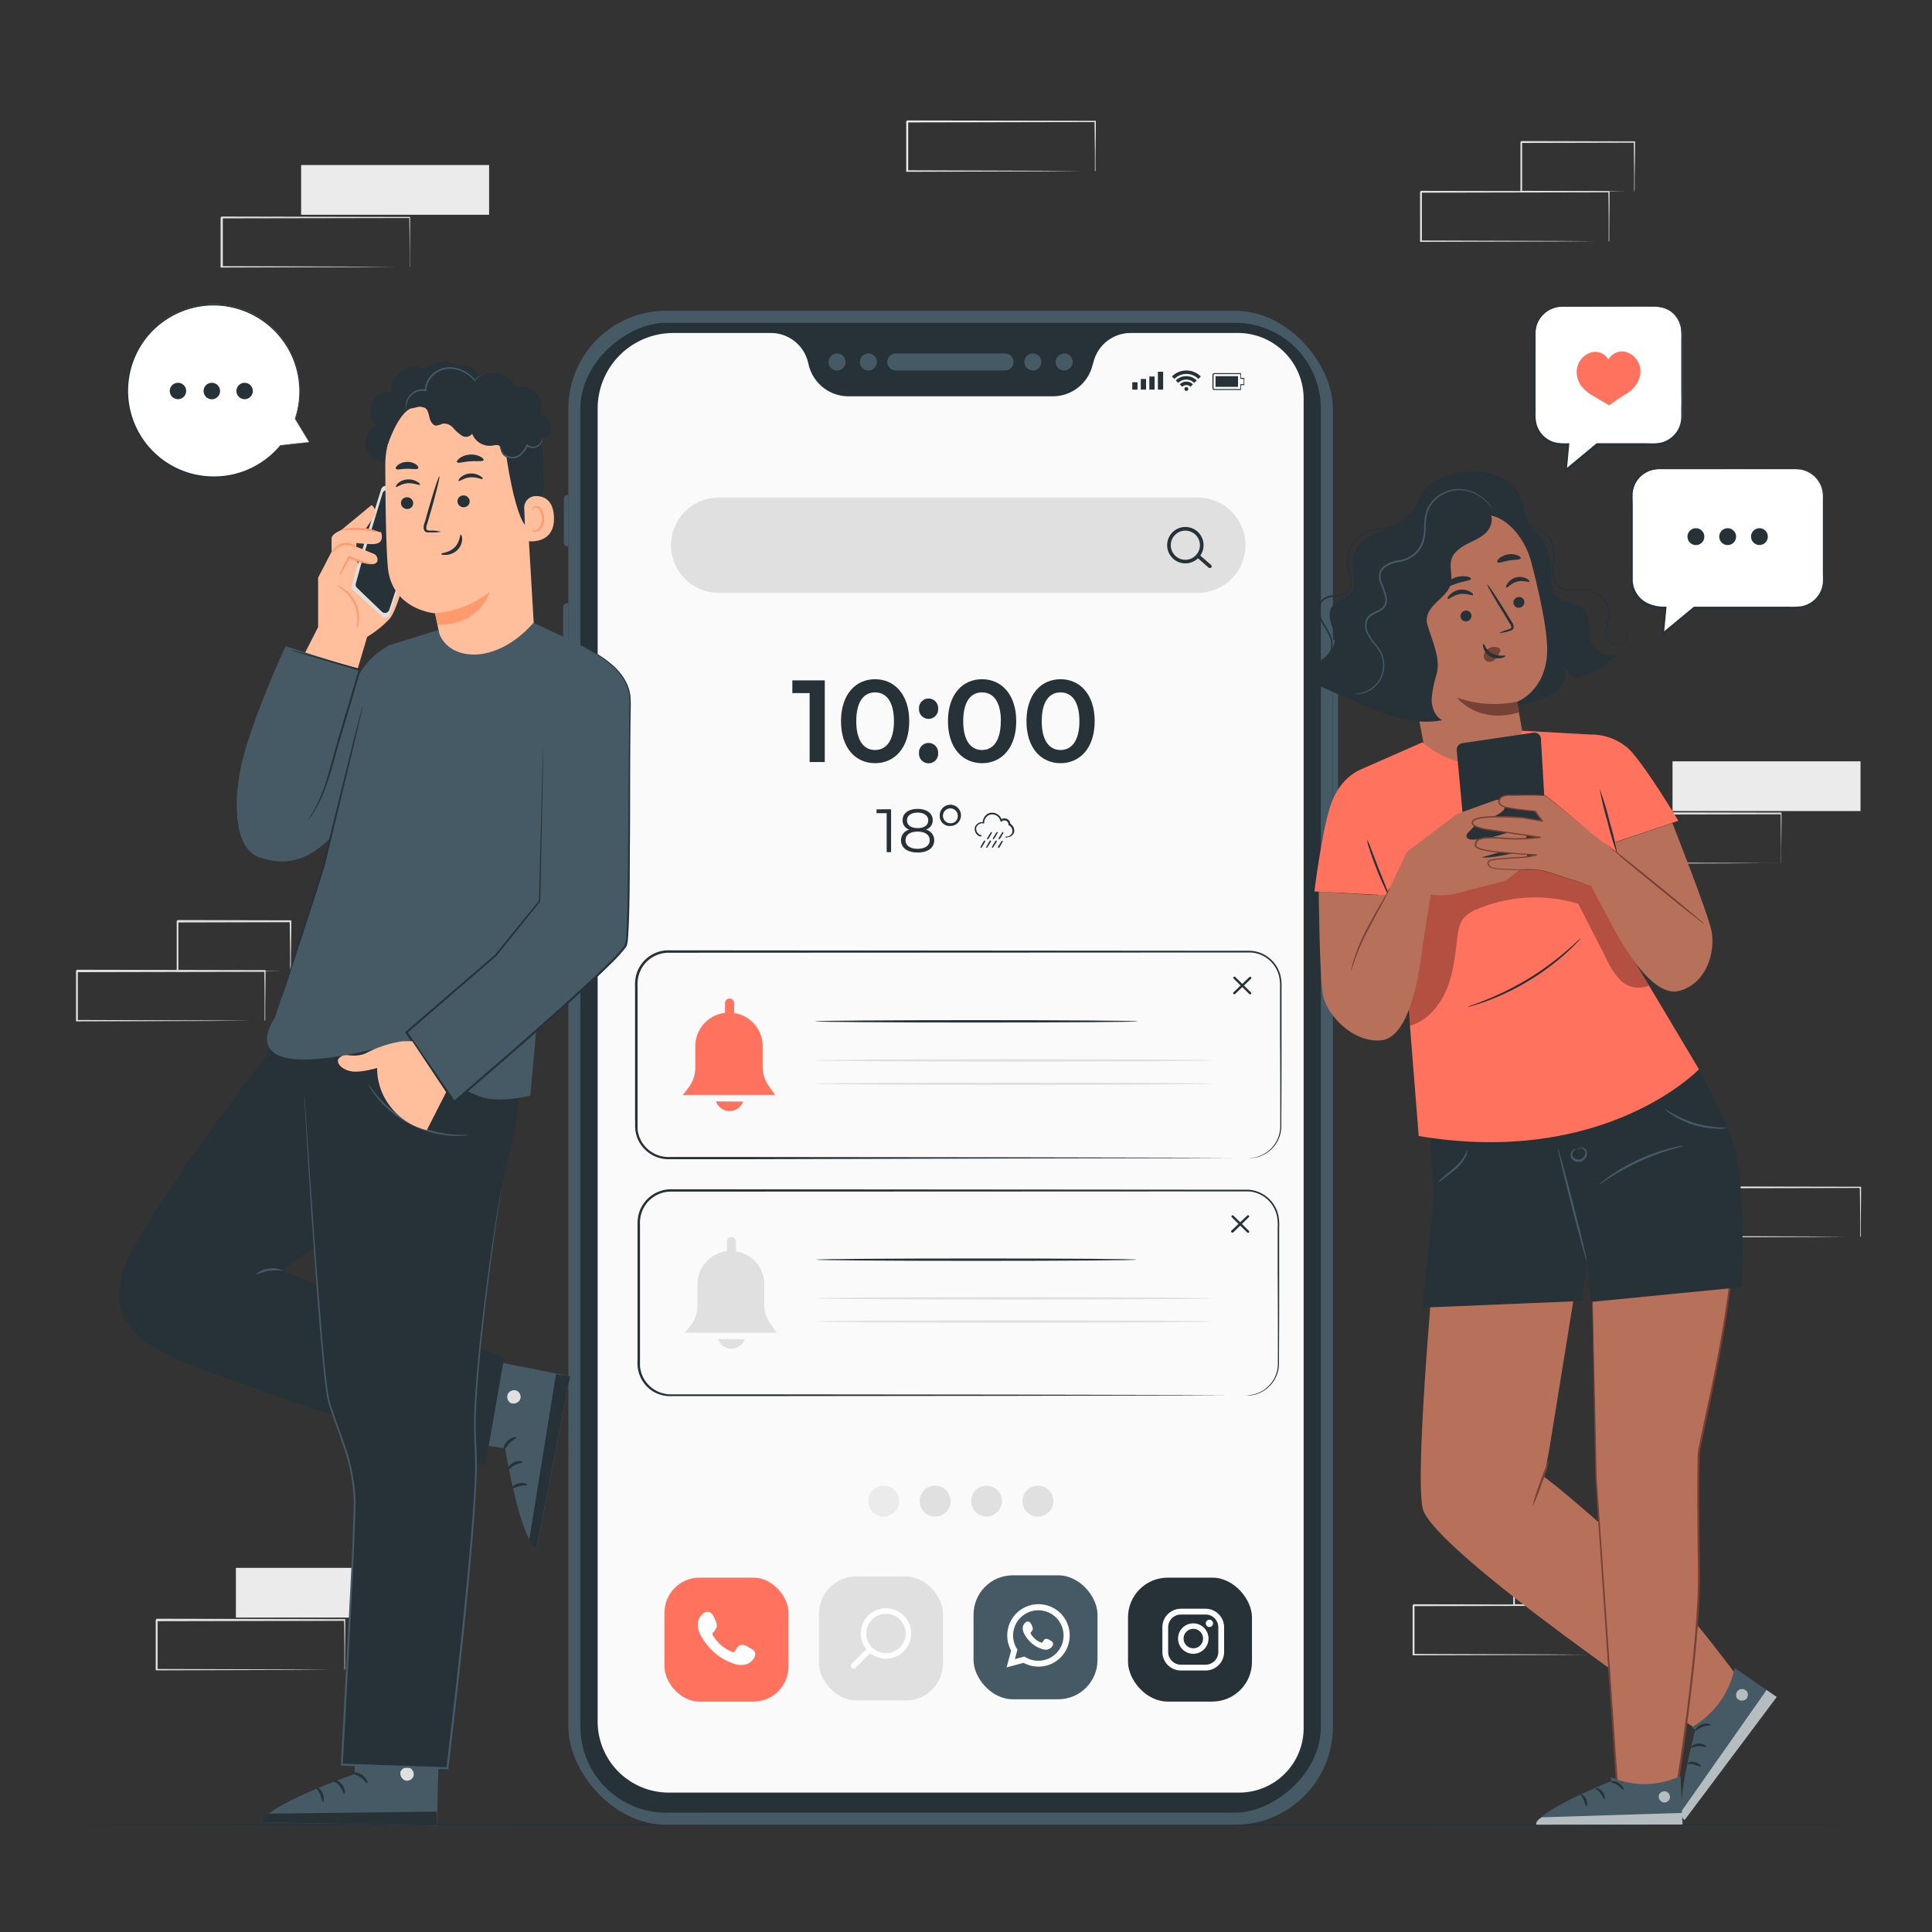 <svg xmlns="http://www.w3.org/2000/svg" viewBox="0 0 500 500"><rect x="0" y="0" width="500" height="500" fill="#333333" stroke="none"/><g id="freepik--background-complete--inject-52"><rect x="432.85" y="197.03" width="48.65" height="12.87" style="fill:#ebebeb"></rect><path d="M460.93,223.46a2.07,2.07,0,0,1,0-.23l0-.66c0-.61,0-1.45,0-2.53,0-2.23-.05-5.42-.09-9.45l.15.15-48.65.1.25-.25h0v6.52c0,2.15,0,4.26,0,6.33l-.24-.24,34.67.11,10.24.07,2.76,0,.73,0h.25s-.07,0-.22,0H460l-2.71,0-10.18.06-34.84.11H412v-.25c0-2.07,0-4.18,0-6.33v-6.52h0l.25-.25,48.65.1h.15v.15c0,4.07-.06,7.29-.08,9.53,0,1.07,0,1.91,0,2.5,0,.26,0,.47,0,.64S460.94,223.47,460.93,223.46Z" style="fill:#e0e0e0"></path><rect x="77.93" y="42.71" width="48.65" height="12.87" style="fill:#ebebeb"></rect><path d="M106,69.14s0-.09,0-.24l0-.66c0-.6,0-1.45,0-2.53,0-2.22,0-5.42-.08-9.44l.15.15-48.65.09c.11-.11-.25.25.25-.24h0v3.27c0,1.09,0,2.17,0,3.25v6.33l-.24-.24L92,69l10.23.06,2.77,0h.72a1.33,1.33,0,0,1,.26,0h-.22l-.7,0-2.71,0-10.18.07-34.84.11h-.24v-.24q0-3.11,0-6.33V56.29h0l.25-.25,48.65.1h.15v.15c0,4.06-.06,7.29-.08,9.53,0,1.07,0,1.9,0,2.5,0,.26,0,.47,0,.63A.85.85,0,0,1,106,69.14Z" style="fill:#e0e0e0"></path><rect x="61.05" y="405.76" width="48.65" height="12.87" style="fill:#ebebeb"></rect><path d="M89.13,432.19a1,1,0,0,1,0-.23v-.66c0-.61,0-1.45,0-2.53,0-2.23,0-5.42-.08-9.45l.15.15-48.65.1c.11-.11-.25.25.24-.25h0v12.85l-.24-.24,34.67.11,10.23.07,2.77,0,.72,0h.26l-.23,0h-.69l-2.71,0-10.18.06-34.84.11h-.25v-13.1h0l.25-.25,48.65.1h.15v.15c0,4.07-.06,7.29-.08,9.53,0,1.07,0,1.91,0,2.5,0,.26,0,.47,0,.64A1.23,1.23,0,0,1,89.13,432.19Z" style="fill:#e0e0e0"></path><path d="M416.32,62.49a2.07,2.07,0,0,1,0-.23l0-.66c0-.6,0-1.45,0-2.53,0-2.22,0-5.42-.08-9.45l.15.15-48.65.1.25-.25h0v6.53c0,2.15,0,4.27,0,6.33l-.24-.24,34.67.11,10.23.07,2.77,0,.73,0h.25s-.07,0-.22,0l-.7,0-2.71,0-10.18.07-34.84.11h-.24v-.25c0-2.06,0-4.18,0-6.33V49.63h0c.5-.49.14-.13.25-.24l48.65.09h.15v.15c0,4.07-.06,7.29-.08,9.54,0,1.07,0,1.9,0,2.5,0,.26,0,.46,0,.63S416.33,62.5,416.32,62.49Z" style="fill:#e0e0e0"></path><path d="M422.92,49.62a1.22,1.22,0,0,1,0-.24c0-.19,0-.41,0-.68,0-.64,0-1.5,0-2.58,0-2.26-.06-5.45-.1-9.37l.18.18L393.69,37c-.22.22.3-.3.24-.25h0v6.62q0,3.24,0,6.24l-.23-.23,20.91.11,6.09.07,1.64,0,.59,0a3.28,3.28,0,0,1-.53,0l-1.6,0-6,.07-21.07.11h-.24v-.24c0-2,0-4.08,0-6.24V36.76h0l.25-.25,29.23.07h.18v.17c0,4-.08,7.19-.1,9.47,0,1.07,0,1.92,0,2.55S422.93,49.64,422.92,49.62Z" style="fill:#e0e0e0"></path><path d="M68.48,264.22a2.07,2.07,0,0,1,0-.23l0-.66c0-.61,0-1.45,0-2.53,0-2.23,0-5.42-.08-9.45l.15.15-48.65.1.25-.25h0v6.53q0,3.23,0,6.33l-.24-.24,34.67.11,10.23.07,2.77,0,.73,0h.25s-.07,0-.22,0h-.7l-2.71,0-10.18.07-34.84.11h-.24v-.25c0-2.07,0-4.18,0-6.33v-6.53h0c.5-.49.14-.14.25-.25l48.65.1h.15v.15c0,4.07-.06,7.29-.08,9.54,0,1.06,0,1.9,0,2.49V264C68.49,264.16,68.49,264.23,68.48,264.22Z" style="fill:#e0e0e0"></path><path d="M75.08,251.35a1.22,1.22,0,0,1,0-.24c0-.19,0-.41,0-.68,0-.64,0-1.5,0-2.59,0-2.25-.06-5.44-.1-9.36l.18.18-29.23.07c-.22.22.3-.3.24-.25h0v6.62c0,2.15,0,4.24,0,6.24l-.23-.23,20.91.11,6.09.06,1.64,0,.59,0a3.28,3.28,0,0,1-.53,0l-1.6,0-6,.07-21.07.11h-.24v-.24c0-2,0-4.09,0-6.24v-6.62h0l.25-.25,29.23.07h.18v.18c0,4-.08,7.19-.1,9.47,0,1.07,0,1.92,0,2.54S75.09,251.36,75.08,251.35Z" style="fill:#e0e0e0"></path><path d="M414.41,428.29a1,1,0,0,1,0-.23c0-.17,0-.39,0-.66,0-.61,0-1.45,0-2.53,0-2.23,0-5.42-.08-9.45l.15.15-48.65.1c.11-.11-.25.25.24-.25h0v12.86l-.25-.24,34.68.11,10.23.07,2.77,0,.72,0h.26l-.23,0-.69,0-2.72,0-10.18.07-34.84.11h-.24V415.43h0l.25-.25,48.65.1h.15v.15c0,4.07-.07,7.29-.09,9.54,0,1.06,0,1.9,0,2.5,0,.26,0,.46,0,.63A1.23,1.23,0,0,1,414.41,428.29Z" style="fill:#e0e0e0"></path><path d="M421,415.42s0-.09,0-.24,0-.41,0-.68c0-.64,0-1.5-.05-2.58,0-2.26-.05-5.45-.09-9.37l.17.18-29.23.07.25-.25h0v6.62c0,2.15,0,4.24,0,6.24l-.24-.23,20.91.11,6.09.06,1.65,0,.58,0a3.28,3.28,0,0,1-.53,0l-1.59,0-6,.07-21.07.11h-.23v-.24c0-2,0-4.09,0-6.24,0-1.07,0-2.17,0-3.27v-3.35h0c0,.06.47-.47.25-.25l29.23.07h.18v.18c0,4-.07,7.19-.09,9.47,0,1.07,0,1.92,0,2.54A4.76,4.76,0,0,1,421,415.42Z" style="fill:#e0e0e0"></path><path d="M283.36,44.29a1,1,0,0,1,0-.23c0-.18,0-.39,0-.66,0-.61,0-1.46,0-2.54,0-2.22-.05-5.41-.09-9.44l.16.16-48.65.1c.12-.11-.26.26.26-.26h0V38q0,3.23,0,6.33l-.25-.25,34.66.11,10.24.08,2.77,0,.72,0h.26s-.07,0-.22,0l-.7,0-2.71,0-10.18.07-34.84.12h-.26V31.43h0l.26-.26,48.65.1h.16v.16c0,4.07-.07,7.29-.09,9.54,0,1.06,0,1.9,0,2.5,0,.25,0,.46,0,.63S283.37,44.3,283.36,44.29Z" style="fill:#ebebeb"></path><path d="M481.41,320.15a2.07,2.07,0,0,1,0-.23l0-.67c0-.6,0-1.45,0-2.53,0-2.22,0-5.42-.09-9.44l.16.16-48.65.1.26-.26h0v6.52q0,3.23,0,6.33l-.25-.25,34.67.11,10.23.07,2.77,0h.72l.26,0s-.07,0-.22,0h-.7l-2.71,0-10.18.07-34.84.12h-.26V307.3h0l.26-.26,48.65.1h.16v.16c0,4.06-.07,7.29-.09,9.54,0,1.06,0,1.89,0,2.49V320C481.42,320.09,481.42,320.16,481.41,320.15Z" style="fill:#ebebeb"></path></g><g id="freepik--Floor--inject-52"><path d="M18.19,472.23c0-.15,103.79-.26,231.8-.26s231.82.11,231.82.26-103.77.26-231.82.26S18.19,472.37,18.19,472.23Z" style="fill:#263238"></path></g><g id="freepik--Device--inject-52"><rect x="147.09" y="80.42" width="197.86" height="391.82" rx="25.34" style="fill:#455a64"></rect><rect x="53.23" y="180.51" width="385.59" height="191.63" rx="22.23" transform="translate(522.35 30.3) rotate(90)" style="fill:#263238"></rect><path d="M231.82,95.88a2.2,2.2,0,1,1,0-4.4h28.29a2.2,2.2,0,0,1,0,4.4Z" style="fill:#455a64"></path><path d="M216.64,95.88a2.2,2.2,0,1,1,2.2-2.2A2.21,2.21,0,0,1,216.64,95.88Z" style="fill:#455a64"></path><path d="M224.74,95.88a2.2,2.2,0,1,1,2.2-2.2A2.21,2.21,0,0,1,224.74,95.88Z" style="fill:#455a64"></path><path d="M275.41,95.88a2.2,2.2,0,1,1,2.2-2.2A2.21,2.21,0,0,1,275.41,95.88Z" style="fill:#455a64"></path><path d="M267.31,95.88a2.2,2.2,0,1,1,2.2-2.2A2.21,2.21,0,0,1,267.31,95.88Z" style="fill:#455a64"></path><path d="M320.38,86.18H292.6a9.89,9.89,0,0,0-9.5,7.13l-.47,1.62a10.58,10.58,0,0,1-10.16,7.63H219.58a10.58,10.58,0,0,1-10.16-7.63L209,93.31a9.89,9.89,0,0,0-9.5-7.13H174.24a19.57,19.57,0,0,0-19.57,19.57V445.51a18.41,18.41,0,0,0,18.41,18.41H320.71a16.67,16.67,0,0,0,16.67-16.67V103.18A17,17,0,0,0,320.38,86.18Z" style="fill:#fafafa"></path><path d="M346,165.58h.23a0,0,0,0,1,0,0v45a0,0,0,0,1,0,0H346a1.07,1.07,0,0,1-1.07-1.07v-42.9A1.07,1.07,0,0,1,346,165.58Z" transform="translate(691.21 376.19) rotate(180)" style="fill:#455a64"></path><path d="M146.81,193.33h.28a0,0,0,0,1,0,0v28.51a0,0,0,0,1,0,0h-.28a1.07,1.07,0,0,1-1.07-1.07V194.4A1.07,1.07,0,0,1,146.81,193.33Z" style="fill:#455a64"></path><path d="M146.81,156.08h.28a0,0,0,0,1,0,0v28.51a0,0,0,0,1,0,0h-.28a1.07,1.07,0,0,1-1.07-1.07V157.15A1.07,1.07,0,0,1,146.81,156.08Z" style="fill:#455a64"></path><path d="M146.88,128.12h.21a0,0,0,0,1,0,0v13.26a0,0,0,0,1,0,0h-.21a.95.95,0,0,1-.95-.95V129.07a.95.95,0,0,1,.95-.95Z" style="fill:#455a64"></path><rect x="293.03" y="98.93" width="1.36" height="1.91" style="fill:#263238"></rect><rect x="295.24" y="98.08" width="1.36" height="2.75" style="fill:#263238"></rect><rect x="297.45" y="97.44" width="1.36" height="3.39" style="fill:#263238"></rect><rect x="299.66" y="96.21" width="1.36" height="4.62" style="fill:#263238"></rect><path d="M321.09,100.93h-6.83a.49.49,0,0,1-.49-.49V97.05a.49.49,0,0,1,.49-.49h6.83a.11.11,0,0,1,.08,0,.12.12,0,0,1,0,.09V97.8h.73a.13.13,0,0,1,.13.12v1.64a.12.12,0,0,1-.13.12h-.73v1.12A.13.13,0,0,1,321.09,100.93ZM321,96.81h-6.7a.24.24,0,0,0-.24.24v3.39a.24.24,0,0,0,.24.24H321V99.56a.13.13,0,0,1,.13-.13h.73V98.05h-.73a.13.13,0,0,1-.13-.13Z" style="fill:#263238"></path><polygon points="314.58 100.12 314.58 97.36 320.4 97.36 320.4 98.61 320.4 98.88 320.4 100.12 314.58 100.12" style="fill:#263238"></polygon><path d="M307.53,100.67a.5.5,0,0,0-.5-.5.5.5,0,1,0,.5.5Z" style="fill:#263238"></path><path d="M305.33,99.46l.63.64a1.53,1.53,0,0,1,1.07-.44,1.51,1.51,0,0,1,1.06.44l.64-.64a2.43,2.43,0,0,0-1.7-.7A2.39,2.39,0,0,0,305.33,99.46Z" style="fill:#263238"></path><path d="M307,97.34a3.84,3.84,0,0,0-2.71,1.12l.64.64a2.91,2.91,0,0,1,4.13,0l.64-.64A3.82,3.82,0,0,0,307,97.34Z" style="fill:#263238"></path><path d="M303.29,97.43l.64.63a4.39,4.39,0,0,1,6.2,0l.64-.63a5.29,5.29,0,0,0-7.48,0Z" style="fill:#263238"></path><path d="M310,153.43H186a12.34,12.34,0,0,1-12.34-12.33h0A12.34,12.34,0,0,1,186,128.77H310a12.33,12.33,0,0,1,12.33,12.33h0A12.33,12.33,0,0,1,310,153.43Z" style="fill:#e0e0e0"></path><path d="M306.77,145.8a4.71,4.71,0,1,1,4.71-4.7A4.71,4.71,0,0,1,306.77,145.8Zm0-8.47a3.77,3.77,0,1,0,3.77,3.77A3.77,3.77,0,0,0,306.77,137.33Z" style="fill:#263238"></path><path d="M313.09,147a.45.45,0,0,1-.31-.11l-3.1-2.71a.47.47,0,0,1,0-.66.46.46,0,0,1,.66,0l3.1,2.71a.47.47,0,0,1,0,.66A.44.44,0,0,1,313.09,147Z" style="fill:#263238"></path><path d="M232.69,388.49a4,4,0,1,1-4-4A4,4,0,0,1,232.69,388.49Z" style="fill:#ebebeb"></path><path d="M246,388.49a4,4,0,1,1-4-4A4,4,0,0,1,246,388.49Z" style="fill:#e0e0e0"></path><circle cx="255.33" cy="388.49" r="3.98" style="fill:#e0e0e0"></circle><path d="M272.62,388.49a4,4,0,1,1-4-4A4,4,0,0,1,272.62,388.49Z" style="fill:#e0e0e0"></path><rect x="171.97" y="408.29" width="32.08" height="32.08" rx="9.07" style="fill:#FF725E"></rect><rect x="211.96" y="407.99" width="32.08" height="32.08" rx="9.61" style="fill:#e0e0e0"></rect><rect x="251.95" y="407.69" width="32.08" height="32.08" rx="10.16" style="fill:#455a64"></rect><rect x="291.93" y="408.29" width="32.08" height="32.08" rx="10.28" style="fill:#263238"></rect><path d="M260.51,431.52l1.17-4.36a8,8,0,0,1-1-3.89,8.08,8.08,0,1,1,4.22,7.07Zm4.6-2.81.27.17a6.53,6.53,0,1,0-3.19-5.61,6.51,6.51,0,0,0,.95,3.38l.17.28-.65,2.44Z" style="fill:#fff"></path><path d="M271.62,424.44a1.34,1.34,0,0,0-1.15-.26c-.3.12-.49.59-.69.83a.29.29,0,0,1-.37.08,5.24,5.24,0,0,1-2.61-2.24.32.32,0,0,1,0-.43,1.73,1.73,0,0,0,.48-.77,1.7,1.7,0,0,0-.21-.91,2.16,2.16,0,0,0-.68-1,.91.91,0,0,0-1,.15,2,2,0,0,0-.7,1.6,2.1,2.1,0,0,0,.06.51,4.55,4.55,0,0,0,.49,1.13q.24.4.51.78A8.23,8.23,0,0,0,268,426a7,7,0,0,0,1.38.65,3.08,3.08,0,0,0,1.61.26,2,2,0,0,0,1.46-1.09,1,1,0,0,0,.07-.55C272.44,424.85,271.93,424.62,271.62,424.44Z" style="fill:#fff;fill-rule:evenodd"></path><path d="M193.67,426.26a2.54,2.54,0,0,0-2.19-.49c-.57.23-.93,1.12-1.3,1.57a.54.54,0,0,1-.7.16,9.88,9.88,0,0,1-4.95-4.24.61.61,0,0,1,.07-.83,3.29,3.29,0,0,0,.9-1.46,3.18,3.18,0,0,0-.4-1.73c-.3-.64-.63-1.56-1.28-1.92a1.74,1.74,0,0,0-1.9.28,3.85,3.85,0,0,0-1.33,3,4,4,0,0,0,.12,1,7.68,7.68,0,0,0,.93,2.14c.3.51.62,1,1,1.48a15,15,0,0,0,4.21,3.91,13.4,13.4,0,0,0,2.62,1.25,5.86,5.86,0,0,0,3.06.48,3.7,3.7,0,0,0,2.77-2.06,1.81,1.81,0,0,0,.13-1.05C195.24,427,194.26,426.61,193.67,426.26Z" style="fill:#fff;fill-rule:evenodd"></path><path d="M313,419.19a.94.94,0,1,0,.94.94A.94.94,0,0,0,313,419.19Z" style="fill:#fff"></path><path d="M308.83,420.12a3.94,3.94,0,1,0,3.93,3.94A3.95,3.95,0,0,0,308.83,420.12Zm0,6.46a2.52,2.52,0,1,1,2.52-2.52A2.52,2.52,0,0,1,308.83,426.58Z" style="fill:#fff"></path><path d="M312,432.32h-6.38a4.8,4.8,0,0,1-4.8-4.8v-6.38a4.8,4.8,0,0,1,4.8-4.8H312a4.8,4.8,0,0,1,4.8,4.8v6.38A4.8,4.8,0,0,1,312,432.32Zm-6.38-14.48a3.3,3.3,0,0,0-3.3,3.3v6.38a3.3,3.3,0,0,0,3.3,3.3H312a3.3,3.3,0,0,0,3.3-3.3v-6.38a3.3,3.3,0,0,0-3.3-3.3Z" style="fill:#fff"></path><path d="M220.9,431.85a.72.72,0,0,1-.5-1.22l3.81-3.81a6.57,6.57,0,0,1,.47-8.69,6.52,6.52,0,1,1,.53,9.7l-3.81,3.81A.71.71,0,0,1,220.9,431.85Zm8.39-14.2a5.09,5.09,0,1,0,3.6,1.49A5.06,5.06,0,0,0,229.29,417.65Z" style="fill:#fff"></path><path d="M260.39,216.59a1.26,1.26,0,0,0,.34,0,1.83,1.83,0,0,0,.87-.38,1.76,1.76,0,0,0,.44-.52,1.58,1.58,0,0,0,.14-.36,1.93,1.93,0,0,0,.05-.42,1.39,1.39,0,0,0-.07-.44A2,2,0,0,0,262,214a1.74,1.74,0,0,0-.74-.68h0v0a1.27,1.27,0,0,0-.68-1.14,1.25,1.25,0,0,0-1.41.23l0,0v-.05a2.35,2.35,0,0,0-1.44-1.66,2.45,2.45,0,0,0-.58-.14h-.3l-.3,0a2.16,2.16,0,0,0-1,.49,2.61,2.61,0,0,0-.66.87,2.27,2.27,0,0,0-.19,1v0h0a1.68,1.68,0,0,0-1.13.13,2.11,2.11,0,0,0-.45.31,2,2,0,0,0-.33.39,1.66,1.66,0,0,0-.17.45,1.71,1.71,0,0,0,0,.45,1.89,1.89,0,0,0,.24.75,1.78,1.78,0,0,0,.81.75,2.44,2.44,0,0,0,.38.13h-.1l-.12,0-.17-.06a1.8,1.8,0,0,1-.83-.75,1.94,1.94,0,0,1-.25-.77,1.81,1.81,0,0,1,0-.46,2,2,0,0,1,.18-.46,1.85,1.85,0,0,1,.34-.41,1.69,1.69,0,0,1,.46-.31,1.73,1.73,0,0,1,1.17-.15l0,0a2.21,2.21,0,0,1,.2-1,2.75,2.75,0,0,1,.67-.9,2.19,2.19,0,0,1,1-.5,1.55,1.55,0,0,1,.31,0h.15l.15,0a1.77,1.77,0,0,1,.6.15,2.39,2.39,0,0,1,1.48,1.69h0a1.3,1.3,0,0,1,1.48-.25,1.32,1.32,0,0,1,.7,1.2l0,0a1.79,1.79,0,0,1,.76.7,2.16,2.16,0,0,1,.19.45,1.74,1.74,0,0,1,.06.45,1.24,1.24,0,0,1,0,.43,1.44,1.44,0,0,1-.15.36,1.58,1.58,0,0,1-.45.53,1.75,1.75,0,0,1-.89.37.79.79,0,0,1-.26,0Z" style="fill:#263238"></path><path d="M260.55,216.77h-.19a.16.16,0,0,1-.13-.11.16.16,0,0,1,0-.16.19.19,0,0,1,.15,0,1.57,1.57,0,0,0,.29,0,1.67,1.67,0,0,0,.79-.35,1.5,1.5,0,0,0,.4-.47,1.73,1.73,0,0,0,.13-.33,1.55,1.55,0,0,0,0-.37,2.28,2.28,0,0,0-.06-.39,1.78,1.78,0,0,0-.17-.4,1.51,1.51,0,0,0-.67-.61.2.2,0,0,1-.11-.16,1.09,1.09,0,0,0-.58-1,1.07,1.07,0,0,0-1.22.21l0,0a.18.18,0,0,1-.16,0,.16.16,0,0,1-.11-.12l0-.06a2.16,2.16,0,0,0-1.34-1.53,1.87,1.87,0,0,0-.54-.14h-.35a1.25,1.25,0,0,0-.19,0,2,2,0,0,0-1,.46,2.31,2.31,0,0,0-.61.81,2,2,0,0,0-.18.93v0a.16.16,0,0,1-.06.13.15.15,0,0,1-.14,0h0a1.46,1.46,0,0,0-1,.12,1.65,1.65,0,0,0-.41.28,1.79,1.79,0,0,0-.3.36,1.67,1.67,0,0,0-.16.4,1.06,1.06,0,0,0,0,.39,1.54,1.54,0,0,0,.21.69,1.68,1.68,0,0,0,.74.69,2,2,0,0,0,.31.1.19.19,0,0,1,.14.08.2.2,0,0,1,0,.13.18.18,0,0,1-.21.11h-.08l-.15,0h0l-.15-.06a2,2,0,0,1-.9-.81,2,2,0,0,1-.27-.84,1.8,1.8,0,0,1,0-.5,1.77,1.77,0,0,1,.19-.51,2.34,2.34,0,0,1,.37-.45,2.38,2.38,0,0,1,.49-.34,2,2,0,0,1,1-.19,2.52,2.52,0,0,1,.21-.88,2.86,2.86,0,0,1,.71-1,2.35,2.35,0,0,1,1.14-.54.88.88,0,0,1,.24,0h.24l.18,0a2.26,2.26,0,0,1,.63.15,2.66,2.66,0,0,1,1.5,1.53,1.44,1.44,0,0,1,1.42-.08,1.47,1.47,0,0,1,.79,1.22,2,2,0,0,1,.72.71,2.26,2.26,0,0,1,.21.48,2.62,2.62,0,0,1,.07.5,1.82,1.82,0,0,1-.06.46,1.52,1.52,0,0,1-.17.42,2,2,0,0,1-.49.57,2,2,0,0,1-1,.41Z" style="fill:#263238"></path><path d="M256.56,215.44a8,8,0,0,1-.45.8,7.32,7.32,0,0,1-.5.78,5.3,5.3,0,0,1,.45-.81A6.12,6.12,0,0,1,256.56,215.44Z" style="fill:#263238"></path><path d="M255.62,217.19a.16.16,0,0,1-.09,0c-.16-.1-.16-.13.39-1s.53-.83.6-.85a.17.17,0,0,1,.12,0h0a.2.2,0,0,1,.08.1c0,.07,0,.11-.47.93S255.72,217.19,255.62,217.19Z" style="fill:#263238"></path><path d="M258.05,215.44a8,8,0,0,1-.45.8,7.32,7.32,0,0,1-.5.78,5.75,5.75,0,0,1,.44-.81A6.86,6.86,0,0,1,258.05,215.44Z" style="fill:#263238"></path><path d="M257.1,217.18l-.09,0c-.15-.1-.15-.12.4-1s.53-.83.6-.85a.17.17,0,0,1,.12,0h0c.15.09.15.12-.39,1s-.53.83-.6.85Z" style="fill:#263238"></path><path d="M259.53,215.44a5.38,5.38,0,0,1-.44.8,6.49,6.49,0,0,1-.51.78,8.76,8.76,0,0,1,.45-.81A7.79,7.79,0,0,1,259.53,215.44Z" style="fill:#263238"></path><path d="M258.6,217.19l-.1,0c-.15-.1-.15-.13.39-1s.53-.83.6-.85a.2.2,0,0,1,.13,0h0a.18.18,0,0,1,.07.1c0,.07,0,.11-.47.93S258.69,217.19,258.6,217.19Z" style="fill:#263238"></path><path d="M254.84,217.65a8.76,8.76,0,0,1-.45.81,6.55,6.55,0,0,1-.5.77,6,6,0,0,1,.44-.8A7.67,7.67,0,0,1,254.84,217.65Z" style="fill:#263238"></path><path d="M253.89,219.4l-.09,0a.18.18,0,0,1-.07-.1c0-.07,0-.1.47-.93s.56-.92.72-.82h0c.15.09.15.12-.39,1s-.53.83-.6.85Z" style="fill:#263238"></path><path d="M256.32,217.65a5.75,5.75,0,0,1-.44.81,5.88,5.88,0,0,1-.51.77s.19-.37.45-.8A8.84,8.84,0,0,1,256.32,217.65Z" style="fill:#263238"></path><path d="M255.38,219.4l-.09,0a.14.14,0,0,1-.07-.1c0-.07,0-.1.46-.92s.57-.93.73-.83h0c.15.09.15.12-.4,1s-.53.83-.6.85Z" style="fill:#263238"></path><path d="M257.81,217.65a13.4,13.4,0,0,1-.95,1.58s.19-.37.45-.8A8.84,8.84,0,0,1,257.81,217.65Z" style="fill:#263238"></path><path d="M256.86,219.4a.11.11,0,0,1-.08,0,.16.16,0,0,1-.08-.1c0-.07,0-.1.47-.93s.57-.92.72-.82h0c.16.09.16.12-.39,1s-.53.83-.6.85Z" style="fill:#263238"></path><path d="M259.36,217.69a5.38,5.38,0,0,1-.44.8c-.27.44-.49.79-.5.78a5.75,5.75,0,0,1,.44-.81A7.79,7.79,0,0,1,259.36,217.69Z" style="fill:#263238"></path><path d="M258.43,219.44l-.1,0c-.15-.1-.15-.13.39-1s.54-.83.6-.85a.19.19,0,0,1,.13,0h0a.18.18,0,0,1,.07.1c0,.07,0,.11-.46.93S258.53,219.44,258.43,219.44Z" style="fill:#263238"></path><path d="M230.61,209.44v11.09h-1.14V210.45h-2.62v-1Z" style="fill:#263238"></path><path d="M241.78,217.44c0,2-1.66,3.19-4.31,3.19s-4.28-1.22-4.28-3.19a2.77,2.77,0,0,1,2.14-2.73,2.5,2.5,0,0,1-1.74-2.44c0-1.8,1.54-2.93,3.88-2.93s3.92,1.13,3.92,2.93a2.51,2.51,0,0,1-1.78,2.44A2.8,2.8,0,0,1,241.78,217.44Zm-1.17,0c0-1.37-1.17-2.22-3.14-2.22s-3.12.85-3.12,2.22,1.16,2.23,3.12,2.23S240.61,218.8,240.61,217.43Zm-3.14-3.13c1.73,0,2.76-.77,2.76-2s-1.09-2-2.76-2-2.74.76-2.74,2S235.74,214.3,237.47,214.3Z" style="fill:#263238"></path><path d="M243.21,211.23a2.75,2.75,0,1,1,2.74,2.53A2.54,2.54,0,0,1,243.21,211.23Zm4.66,0a1.92,1.92,0,1,0-1.92,1.82A1.79,1.79,0,0,0,247.87,211.23Z" style="fill:#263238"></path><path d="M213.45,176.08v21.13h-3.92V179.37h-4.47v-3.29Z" style="fill:#263238"></path><path d="M217.65,186.64c0-6.94,3.8-10.86,8.81-10.86s8.85,3.92,8.85,10.86-3.81,10.87-8.85,10.87S217.65,193.58,217.65,186.64Zm13.7,0c0-5.1-2-7.45-4.89-7.45s-4.86,2.35-4.86,7.45,2,7.46,4.86,7.46S231.35,191.74,231.35,186.64Z" style="fill:#263238"></path><path d="M237.84,183.41a2.48,2.48,0,1,1,4.95,0,2.48,2.48,0,1,1-4.95,0Zm0,11.5a2.48,2.48,0,1,1,4.95,0,2.48,2.48,0,1,1-4.95,0Z" style="fill:#263238"></path><path d="M245.33,186.64c0-6.94,3.8-10.86,8.81-10.86S263,179.7,263,186.64s-3.81,10.87-8.85,10.87S245.33,193.58,245.33,186.64Zm13.7,0c0-5.1-2-7.45-4.89-7.45s-4.86,2.35-4.86,7.45,2,7.46,4.86,7.46S259,191.74,259,186.64Z" style="fill:#263238"></path><path d="M265.65,186.64c0-6.94,3.8-10.86,8.81-10.86s8.84,3.92,8.84,10.86-3.8,10.87-8.84,10.87S265.65,193.58,265.65,186.64Zm13.7,0c0-5.1-2-7.45-4.89-7.45s-4.86,2.35-4.86,7.45,2,7.46,4.86,7.46S279.35,191.74,279.35,186.64Z" style="fill:#263238"></path><rect x="164.66" y="246.25" width="166.8" height="53.48" rx="8.31" style="fill:#fafafa"></rect><path d="M323.15,299.73s.38,0,1.09-.11a8.15,8.15,0,0,0,3-1.05,8.3,8.3,0,0,0,3.4-3.82,8.45,8.45,0,0,0,.69-3.22c0-1.19,0-2.47,0-3.81,0-5.4,0-12-.06-19.66q0-5.74,0-12.27a12.49,12.49,0,0,0-.26-3.23,8.13,8.13,0,0,0-1.45-2.95,8,8,0,0,0-5.89-3.11L173,246.57a8,8,0,0,0-4.91,1.69,7.88,7.88,0,0,0-2.83,4.32,9.08,9.08,0,0,0-.26,2.62v8.1q0,10.76,0,21.17v5.18c0,.85,0,1.73,0,2.54a8.85,8.85,0,0,0,.6,2.38,8.09,8.09,0,0,0,7.79,4.86H193l67.75.07,45.67.1,12.42.06,3.23,0,1.1,0-1.1,0-3.23,0-12.42.06-45.67.1L193,300H173.39a8.73,8.73,0,0,1-4.95-1.3,8.63,8.63,0,0,1-3.39-3.92,9.09,9.09,0,0,1-.65-2.56c-.07-.9,0-1.74-.05-2.6V255.2a10.13,10.13,0,0,1,.27-2.78,8.64,8.64,0,0,1,8.35-6.48l150.72.12a8.52,8.52,0,0,1,7.7,6.4,12.63,12.63,0,0,1,.27,3.33q0,6.53,0,12.27c0,7.66,0,14.26-.05,19.66,0,1.34,0,2.62,0,3.81a8.34,8.34,0,0,1-4.24,7.14,7.75,7.75,0,0,1-3.07,1A6.5,6.5,0,0,1,323.15,299.73Z" style="fill:#263238"></path><path d="M319.45,257.32a.31.31,0,0,1-.22-.09.3.3,0,0,1,0-.42l4.11-3.94a.3.3,0,0,1,.42.43l-4.11,3.94A.29.29,0,0,1,319.45,257.32Z" style="fill:#263238"></path><path d="M323.54,257.34a.32.32,0,0,1-.21-.08l-4.07-4a.29.29,0,0,1,0-.42.3.3,0,0,1,.42,0l4.07,4a.3.3,0,0,1-.21.51Z" style="fill:#263238"></path><path d="M200.6,283.38,198.93,281a8.54,8.54,0,0,1-1.56-4.9v-5.34a8.7,8.7,0,0,0-7.39-8.6v-2.55a1.17,1.17,0,0,0-1.17-1.17h0a1.17,1.17,0,0,0-1.17,1.17v2.51a8.7,8.7,0,0,0-7.69,8.65v5.53a8.5,8.5,0,0,1-1.81,5.24l-1.44,1.84Z" style="fill:#FF725E"></path><path d="M187.39,287.26a3.77,3.77,0,0,0,3.91-.67,3.72,3.72,0,0,0,1-1.51l-7-.05A3.78,3.78,0,0,0,187.39,287.26Z" style="fill:#FF725E"></path><path d="M294.44,264.32c0,.17-18.68.31-41.73.31s-41.73-.14-41.73-.31,18.68-.31,41.73-.31S294.44,264.15,294.44,264.32Z" style="fill:#263238"></path><path d="M314.11,274.42c0,.17-23.09.31-51.56.31s-51.57-.14-51.57-.31,23.08-.31,51.57-.31S314.11,274.25,314.11,274.42Z" style="fill:#e0e0e0"></path><path d="M314.11,280.47c0,.17-23.09.31-51.56.31s-51.57-.14-51.57-.31,23.08-.31,51.57-.31S314.11,280.3,314.11,280.47Z" style="fill:#e0e0e0"></path><rect x="165.28" y="308.05" width="165.54" height="53.07" rx="8.31" style="fill:#fafafa"></rect><path d="M322.52,361.12s.37,0,1.09-.11a8,8,0,0,0,3-1,8.36,8.36,0,0,0,3.4-3.77,8.48,8.48,0,0,0,.71-3.19v-3.78c0-5.36,0-11.9-.06-19.5q0-5.7,0-12.17a12.3,12.3,0,0,0-.26-3.21,8.24,8.24,0,0,0-1.43-2.93,8,8,0,0,0-5.83-3.13l-149.51.06a8,8,0,0,0-7.73,5.93,8.65,8.65,0,0,0-.27,2.6v2.69c0,1.79,0,3.57,0,5.35v26.14c0,.85,0,1.72,0,2.52a8.62,8.62,0,0,0,.6,2.36,8,8,0,0,0,7.7,4.87h19.43l67.22.07,45.32.1,12.33.06,3.2,0,1.09,0-1.09,0-3.2,0-12.33.06-45.32.1-67.22.07H173.93A8.75,8.75,0,0,1,169,360.1a8.63,8.63,0,0,1-3.35-3.91,9.68,9.68,0,0,1-.65-2.54c-.06-.89,0-1.72,0-2.58v-5.14q0-10.32,0-21v-8a9.66,9.66,0,0,1,.3-2.76,8.66,8.66,0,0,1,8.33-6.39l149.54.12a8.52,8.52,0,0,1,7.62,6.4,12.44,12.44,0,0,1,.26,3.31q0,6.46,0,12.17c0,7.6,0,14.14-.05,19.5,0,1.34,0,2.6,0,3.79a8.18,8.18,0,0,1-.76,3.25,8.34,8.34,0,0,1-3.5,3.8,7.7,7.7,0,0,1-3.05,1A6.38,6.38,0,0,1,322.52,361.12Z" style="fill:#263238"></path><path d="M318.91,319a.3.3,0,0,1-.21-.52l4.08-3.9a.3.3,0,0,1,.42,0,.29.29,0,0,1,0,.42L319.11,319A.3.3,0,0,1,318.91,319Z" style="fill:#263238"></path><path d="M323,319.06a.29.29,0,0,1-.21-.09l-4-3.94a.3.3,0,0,1,0-.42.31.31,0,0,1,.43,0l4,3.94a.31.31,0,0,1,0,.43A.3.3,0,0,1,323,319.06Z" style="fill:#263238"></path><path d="M201,344.9l-1.67-2.36a8.45,8.45,0,0,1-1.54-4.86v-5.3a8.64,8.64,0,0,0-7.33-8.54v-2.53a1.16,1.16,0,0,0-1.17-1.16h0a1.16,1.16,0,0,0-1.16,1.16v2.49a8.65,8.65,0,0,0-7.63,8.59v5.49a8.43,8.43,0,0,1-1.79,5.2l-1.43,1.82Z" style="fill:#e0e0e0"></path><path d="M187.85,348.75a3.77,3.77,0,0,0,3.88-.67,3.6,3.6,0,0,0,1-1.5l-6.91-.05A3.74,3.74,0,0,0,187.85,348.75Z" style="fill:#e0e0e0"></path><path d="M294.09,326c0,.17-18.54.31-41.41.31s-41.42-.14-41.42-.31,18.54-.31,41.42-.31S294.09,325.81,294.09,326Z" style="fill:#263238"></path><path d="M313.61,336c0,.18-22.91.32-51.17.32s-51.18-.14-51.18-.32,22.91-.31,51.18-.31S313.61,335.83,313.61,336Z" style="fill:#e0e0e0"></path><path d="M313.61,342c0,.17-22.91.31-51.17.31s-51.18-.14-51.18-.31,22.91-.31,51.18-.31S313.61,341.84,313.61,342Z" style="fill:#e0e0e0"></path></g><g id="freepik--speech-bubbles-2--inject-52"><path d="M464.9,121.43H429.35a7.06,7.06,0,0,0-7.06,7.06v21.75a7.06,7.06,0,0,0,7.06,7H431l-.63,6.71,8.07-6.71H464.9a7.05,7.05,0,0,0,7.05-7V128.49A7.06,7.06,0,0,0,464.9,121.43Z" style="fill:#fff"></path><path d="M464.9,121.43a1.88,1.88,0,0,1,.35,0,6,6,0,0,1,1,.1,7,7,0,0,1,3.54,1.79,7.24,7.24,0,0,1,1.68,2.39,8,8,0,0,1,.59,3.42c0,2.49,0,5.32,0,8.47s0,6.61,0,10.34c0,.94,0,1.87,0,2.87a7.17,7.17,0,0,1-.84,2.89,7.29,7.29,0,0,1-5,3.68,17.78,17.78,0,0,1-3.25.15H438.42l.16-.06-8.07,6.71-.48.4.06-.63c.1-1.09.21-2.27.32-3.45s.21-2.22.31-3.25l.26.28c-.71,0-1.39,0-2.13,0a6.93,6.93,0,0,1-2.11-.46,7.4,7.4,0,0,1-3.35-2.59,7.26,7.26,0,0,1-1.34-3.95c0-1.37,0-2.69,0-4,0-5.3,0-10.41,0-15.27,0-.61,0-1.21,0-1.81a15.75,15.75,0,0,1,.05-1.81,7.38,7.38,0,0,1,1.29-3.33,7.3,7.3,0,0,1,5.89-3.07l12,0,17.3.08,4.69,0,1.22,0a2.24,2.24,0,0,1,.42,0,2.24,2.24,0,0,1-.42,0l-1.22,0-4.69,0-17.3.08-12,0a6.86,6.86,0,0,0-6.72,6c-.1,1.13,0,2.37,0,3.57,0,4.86,0,10,0,15.27,0,1.32,0,2.67,0,4a6.75,6.75,0,0,0,4.37,6.07A10.24,10.24,0,0,0,431,157h.28l0,.29c-.1,1-.2,2.14-.31,3.25s-.22,2.36-.33,3.45l-.42-.22,8.08-6.7.07-.06h24.76a18.15,18.15,0,0,0,3.16-.13,6.94,6.94,0,0,0,4.67-3.44,6.83,6.83,0,0,0,.8-2.72c.06-.94,0-1.91,0-2.84,0-3.73,0-7.19,0-10.34s0-6,0-8.47a8.07,8.07,0,0,0-.52-3.34,7.11,7.11,0,0,0-5-4.17C465.38,121.43,464.89,121.47,464.9,121.43Z" style="fill:#263238"></path><path d="M441.08,138.87a2.18,2.18,0,1,1-2.18-2.17A2.18,2.18,0,0,1,441.08,138.87Z" style="fill:#263238"></path><path d="M449.3,138.87a2.18,2.18,0,1,1-2.18-2.17A2.18,2.18,0,0,1,449.3,138.87Z" style="fill:#263238"></path><path d="M457.51,138.87a2.17,2.17,0,1,1-2.17-2.17A2.17,2.17,0,0,1,457.51,138.87Z" style="fill:#263238"></path><path d="M428.32,79.38h-24a7.06,7.06,0,0,0-7,7.06v21.75a7.05,7.05,0,0,0,7,7h1.63l-.63,6.71,8.08-6.71h15a7.05,7.05,0,0,0,7.05-7V86.44A7.06,7.06,0,0,0,428.32,79.38Z" style="fill:#fff"></path><path d="M428.32,79.38h.29a4.45,4.45,0,0,1,.86.07,6.82,6.82,0,0,1,3.08,1.25,7,7,0,0,1,2.83,4.41,20.17,20.17,0,0,1,.14,3.34c0,1.18,0,2.43,0,3.75,0,2.63,0,5.52,0,8.64,0,1.56,0,3.18,0,4.85v2.55a7.12,7.12,0,0,1-.51,2.64,7.31,7.31,0,0,1-6.64,4.61H413.36l.16-.06-8.07,6.71-.49.4.06-.62c.11-1.1.22-2.27.33-3.46s.21-2.22.31-3.25l.25.28c-.6,0-1.2,0-1.81,0a7.06,7.06,0,0,1-1.84-.28,7.25,7.25,0,0,1-5-4.94,11.59,11.59,0,0,1-.31-3.49c0-4.55,0-8.93,0-13.1,0-2.09,0-4.12,0-6.09a11.28,11.28,0,0,1,.24-3,7.23,7.23,0,0,1,5.87-5.35,15.72,15.72,0,0,1,2.54-.1h2.41l14.84.08,4,0,1,0,.36,0a1.65,1.65,0,0,1-.36,0l-1,0-4,0-14.84.08h-2.41a14.71,14.71,0,0,0-2.48.11,6.81,6.81,0,0,0-4.33,2.62,6.88,6.88,0,0,0-1.18,2.45,11,11,0,0,0-.21,2.84q0,3,0,6.09c0,4.17,0,8.55,0,13.1a11,11,0,0,0,.29,3.35,6.79,6.79,0,0,0,4.63,4.59,12.28,12.28,0,0,0,3.51.26h.29l0,.28c-.09,1-.2,2.14-.3,3.25s-.23,2.36-.33,3.45l-.42-.22,8.07-6.7.07-.06h12.28c1.95,0,3.9.23,5.55-.58a6.86,6.86,0,0,0,3.58-3.72c.69-1.59.44-3.35.49-5s0-3.29,0-4.85c0-3.12,0-6,0-8.64,0-1.32,0-2.57,0-3.75a21.81,21.81,0,0,0-.11-3.29,7,7,0,0,0-5.66-5.62C428.72,79.39,428.32,79.42,428.32,79.38Z" style="fill:#263238"></path><path d="M424.51,95.42a5.16,5.16,0,0,0-1.3-2.78,4.88,4.88,0,0,0-2.56-1.59,4,4,0,0,0-3.1.59,4.1,4.1,0,0,0-1.28,1.43A3.93,3.93,0,0,0,412,91.16a4.92,4.92,0,0,0-2.57,1.56,5.1,5.1,0,0,0-1.33,2.78,6.23,6.23,0,0,0,.76,3.83,8.81,8.81,0,0,0,3,2.86c2,1.21,4.58,2.71,4.58,2.71s2.21-1.63,4.2-2.82a8.63,8.63,0,0,0,3-2.83A6.22,6.22,0,0,0,424.51,95.42Z" style="fill:#FF725E"></path></g><g id="freepik--speech-bubble-1--inject-52"><path d="M80,114.42l-3.56-6.07a22.4,22.4,0,1,0-3.9,7h0Z" style="fill:#fff"></path><path d="M80,114.42l-.5,0-1.45.16-5.53.65.1.13h0a.09.09,0,0,0,0-.12.09.09,0,0,0-.11,0,22.24,22.24,0,0,1-8.84,6.46,21.72,21.72,0,0,1-6.93,1.55A22.14,22.14,0,0,1,35.79,90.68a21.79,21.79,0,0,1,7.15-7.87,22.35,22.35,0,0,1,9.51-3.58,21.82,21.82,0,0,1,9.53.88,22.25,22.25,0,0,1,14.35,28.22.09.09,0,0,0,0,.07c1.17,1.93,2.07,3.43,2.68,4.45.31.5.54.89.71,1.17l.25.4-.21-.39c-.16-.27-.38-.66-.66-1.16l-2.62-4.56v.07a22.27,22.27,0,0,0,.91-11A22.51,22.51,0,0,0,62.09,79.75a22.21,22.21,0,0,0-9.69-.91,23,23,0,0,0-9.69,3.63,22.22,22.22,0,0,0-7.28,8,22.48,22.48,0,0,0,21.26,33.14,22.1,22.1,0,0,0,7-1.6,22.41,22.41,0,0,0,8.88-6.6l-.15-.1v0a.08.08,0,0,0,0,.11h0l5.58-.77,1.41-.2Z" style="fill:#263238"></path><path d="M61.19,101.19a2.12,2.12,0,1,0,2.12-2.12A2.12,2.12,0,0,0,61.19,101.19Z" style="fill:#263238"></path><path d="M52.69,101.19a2.13,2.13,0,1,0,2.12-2.12A2.12,2.12,0,0,0,52.69,101.19Z" style="fill:#263238"></path><path d="M44.22,100.13a2.12,2.12,0,1,0,2.9-.78A2.12,2.12,0,0,0,44.22,100.13Z" style="fill:#263238"></path></g><g id="freepik--character-2--inject-52"><path d="M371.89,318.19s-5.84,61.13-3.75,72,71.45,57.71,71.45,57.71l10.56-13.28s-16.59-23-31.53-36.33-19-16.07-19-16.07l1.26-6.69,8.26-51Z" style="fill:#b7715b"></path><path d="M411.82,322.38l1.21,60,5.74,83.8H433.4S440,427,439.69,406.48s-.12-28,0-30.53,7.2-30.05,8.77-50.59-8.77-25.94-8.77-25.94Z" style="fill:#b7715b"></path><path d="M411.82,322.38l.46-.4,1.38-1.17,5.41-4.5,20.52-17,.08-.07.09,0a15.24,15.24,0,0,1,4.53,4.55,24.93,24.93,0,0,1,2.95,6.22A42,42,0,0,1,448.67,325c-.77,10.57-2.79,22.07-5.3,34.32-.65,3.06-1.3,6.17-2,9.33l-1,4.77c-.16.8-.34,1.62-.43,2.4s-.07,1.64-.1,2.47c-.13,6.65-.08,13.49,0,20.49,0,3.5.14,7,.09,10.62,0,1.8-.11,3.59-.16,5.4s-.23,3.62-.34,5.44c-.54,7.29-1.36,14.68-2.3,22.16q-1.54,12.15-3.47,23.82l0,.21H418.53l0-.24c-1.39-20.54-2.7-39.79-3.87-57.11-.59-8.66-1.14-16.84-1.65-24.46-.16-1.9-.18-3.78-.21-5.62s-.07-3.64-.1-5.4c-.07-3.53-.13-6.91-.19-10.12-.23-12.85-.41-23.13-.53-30.21,0-3.52-.09-6.24-.12-8.09,0-.91,0-1.61,0-2.09s0-.7,0-.7,0,.24,0,.72,0,1.19.06,2.1c.05,1.87.12,4.59.21,8.12.16,7.08.39,17.34.69,30.18q.1,4.81.22,10.1c0,1.76.07,3.55.11,5.39s.06,3.7.23,5.6c.53,7.62,1.1,15.8,1.7,24.45,1.2,17.32,2.52,36.57,3.94,57.11l-.25-.24H433.4l-.25.21c1.26-7.75,2.43-15.71,3.46-23.8.95-7.47,1.76-14.86,2.3-22.12.12-1.82.23-3.63.34-5.43s.17-3.6.16-5.38c.06-3.57-.06-7.12-.08-10.62-.06-7-.11-13.84,0-20.5,0-.84,0-1.66.09-2.5s.29-1.64.45-2.45c.34-1.61.68-3.2,1-4.78.67-3.16,1.34-6.27,2-9.32,2.52-12.24,4.56-23.73,5.36-34.25a41.91,41.91,0,0,0-1.38-14.81A24.09,24.09,0,0,0,444,304a14.64,14.64,0,0,0-4.4-4.46l.17,0-20.57,16.85-5.48,4.46L412.32,322Z" style="fill:#754235"></path><path d="M416.91,459.9V461s-19.1,7.57-19.32,11.19l37.86,0-.52-12.59A21.7,21.7,0,0,1,416.91,459.9Z" style="fill:#455a64"></path><g style="opacity:0.6"><path d="M431.09,463.62a1.54,1.54,0,0,1,1.07,1.76,1.49,1.49,0,0,1-1.74,1.08,1.64,1.64,0,0,1-1.12-1.88,1.55,1.55,0,0,1,1.93-.92" style="fill:#fff"></path></g><g style="opacity:0.6"><path d="M435.44,472.18l-.12-3-36.24,1.14s-1.69.73-1.5,1.92Z" style="fill:#fff"></path></g><path d="M416.77,461.13c0,.18.93.26,1.84.86s1.4,1.37,1.57,1.29-.11-1.14-1.22-1.84S416.73,461,416.77,461.13Z" style="fill:#263238"></path><path d="M412.8,462.77c0,.18.76.49,1.39,1.28s.81,1.6,1,1.6.3-1.06-.5-2S412.8,462.6,412.8,462.77Z" style="fill:#263238"></path><path d="M410.55,467.53c.17,0,.42-.89-.05-1.9s-1.34-1.42-1.42-1.26.46.69.83,1.53S410.36,467.51,410.55,467.53Z" style="fill:#263238"></path><path d="M393.94,134.48a16.12,16.12,0,0,1,7.52,12.89c.09,2.51-.27,5.44,1.57,7.15s5,1.29,6.73,3c2.08,2.07.95,5.64,1.93,8.41a5.81,5.81,0,0,0,6.62,3.58,22.58,22.58,0,0,1-10.6,6.12L404.13,172a4.16,4.16,0,0,1,.3,5.11,9.49,9.49,0,0,1-4.34,3.31,28.75,28.75,0,0,1-25.5-1.19" style="fill:#263238"></path><path d="M349.62,161.9c.4-2,1.24-3.88,1.44-5.89.41-4.33-2.19-8.85-.58-12.89,1.15-2.88,4.1-4.56,6.94-5.8s5.9-2.38,7.84-4.79c1.43-1.76,2.09-4.05,3.51-5.82,2-2.53,5.3-3.68,8.49-4.25a19.29,19.29,0,0,1,9.84.46,10.63,10.63,0,0,1,6.81,6.75c.44,1.56.44,3.25,1.12,4.72.74,1.62,2.21,2.78,3.21,4.25a8.53,8.53,0,0,1-.95,10.39L378,180.86c-4.55,2.34-16.31,1.49-20.39-1.59S348.6,166.91,349.62,161.9Z" style="fill:#263238"></path><path d="M396.27,145.39c-1.7-6.52-7.65-13.78-14.1-11.81l-19.54,9.18a4,4,0,0,0-2.71,4.6l9.14,48.46s1,.27,0,0a.28.28,0,0,0-.28.45c2.85,3.27,16.17,17.44,27.5,11.34,2.54-1.36-1.36-9.39-1.4-12.52l-1.27-7.88c-.73-4-1.05-5.65-1-5.61s8.17-3,7.79-14.39C400.17,161.57,398.15,152.64,396.27,145.39Z" style="fill:#b7715b"></path><path d="M394.48,155.55a1.44,1.44,0,0,1-1.08,1.69,1.37,1.37,0,0,1-1.7-1,1.43,1.43,0,0,1,1.08-1.69A1.37,1.37,0,0,1,394.48,155.55Z" style="fill:#263238"></path><path d="M380.79,159.07a1.44,1.44,0,0,1-1.09,1.69,1.37,1.37,0,0,1-1.7-1,1.44,1.44,0,0,1,1.08-1.69A1.38,1.38,0,0,1,380.79,159.07Z" style="fill:#263238"></path><path d="M395.84,150.52c-.13.28-1.55-.41-3.18,0s-2.57,1.7-2.81,1.51,0-.54.36-1.12A3.83,3.83,0,0,1,395,149.7C395.61,150,395.9,150.39,395.84,150.52Z" style="fill:#263238"></path><path d="M381.23,154c-.17.27-1.58-.53-3.36-.25s-2.92,1.44-3.15,1.24,0-.54.52-1.07a4.4,4.4,0,0,1,2.48-1.28,4.29,4.29,0,0,1,2.72.49C381.06,153.45,381.32,153.84,381.23,154Z" style="fill:#263238"></path><path d="M388,163.82a10.08,10.08,0,0,1,2.38-.92c.38-.12.73-.27.75-.54a2.08,2.08,0,0,0-.48-1.1L389,158.52c-2.41-3.9-4.24-7.13-4.08-7.23s2.24,3,4.65,6.89l1.67,2.76a2.21,2.21,0,0,1,.5,1.48,1,1,0,0,1-.53.69,2.44,2.44,0,0,1-.64.22A9.93,9.93,0,0,1,388,163.82Z" style="fill:#263238"></path><path d="M392.57,181.6a28.55,28.55,0,0,1-15.51-1.08s5.21,7,16,3.85Z" style="fill:#754235"></path><path d="M388,167.75a2.78,2.78,0,0,0-2.71.06,2.52,2.52,0,0,0-1.23,1.57,1.6,1.6,0,0,0,.63,1.73,1.88,1.88,0,0,0,2.07-.34,5.89,5.89,0,0,0,1.33-1.88,1.68,1.68,0,0,0,.22-.6.5.5,0,0,0-.23-.52" style="fill:#754235"></path><path d="M383.94,166.64c.25-.06.57,1.59,2.21,2.48s3.36.38,3.42.61-.33.39-1.07.56a4.29,4.29,0,0,1-2.84-.41,3.67,3.67,0,0,1-1.74-2.11C383.72,167.1,383.83,166.65,383.94,166.64Z" style="fill:#263238"></path><path d="M380.68,149.81c-.07.45-1.62.54-3.36,1.1s-3.09,1.33-3.4,1c-.14-.16,0-.6.54-1.11a6.1,6.1,0,0,1,5.15-1.6C380.32,149.34,380.71,149.61,380.68,149.81Z" style="fill:#263238"></path><path d="M393.54,144.53c-.24.4-1.51.28-3,.54s-2.61.74-3,.44c-.16-.15,0-.54.44-1a4.85,4.85,0,0,1,4.76-.79C393.4,144,393.64,144.33,393.54,144.53Z" style="fill:#263238"></path><path d="M358.31,144.87c.85-1.69,2.6-2.72,4.28-3.6a102.85,102.85,0,0,1,22.86-8.71c1.19,1.54.52,3.89-.85,5.27s-3.27,2.08-5,3-3.47,2.15-4,4,.36,4.15-.12,6.17c-.81,3.47-5.34,5.07-6.13,8.54-.6,2.63,1.17,5.15,1.84,7.75a9.63,9.63,0,0,1-8.14,12l-5-28.46C357.74,148.8,357.42,146.67,358.31,144.87Z" style="fill:#263238"></path><path d="M341.85,171.22c1.36-1.53,3.11-2.92,3.49-4.92.55-2.92-2.09-6-.93-8.7,1.06-2.49,5-2.83,5.95-5.36.75-2-.55-3.5-.37-5.18s2.34-3.39,4-3.39l15.22,17.4c1.94,6.2,3.54,9.44,2.61,13.31a30.08,30.08,0,0,0-1.3,6.39c-.05,2.18.78,4.55,2.68,5.62-7.72,1.51-15.5-1.73-22.71-4.9l-7.63-3.35a5.24,5.24,0,0,1-2.15-1.41C339.49,175.12,340.5,172.74,341.85,171.22Z" style="fill:#263238"></path><path d="M350.11,179.61a3.64,3.64,0,0,0,.85.06,7.26,7.26,0,0,0,2.41-.45,7.59,7.59,0,0,0,3.17-2.22,7.42,7.42,0,0,0,1.71-4.81,7.68,7.68,0,0,0-.6-3,12.42,12.42,0,0,0-1.78-2.73,11.35,11.35,0,0,1-1.84-2.84,3.89,3.89,0,0,1,0-3.35c.6-1,1.89-1.42,3.06-2.05a3.6,3.6,0,0,0,1.52-1.43,3.47,3.47,0,0,0,.3-2.1,22.52,22.52,0,0,0-1.35-4,4.41,4.41,0,0,1-.24-2,2.74,2.74,0,0,1,.94-1.71,7.75,7.75,0,0,1,3.82-1.51,8.42,8.42,0,0,0,3.88-1.65,7.53,7.53,0,0,0,2.41-3.3,12.39,12.39,0,0,0,.59-3.85,16.62,16.62,0,0,1,.36-3.59,7.79,7.79,0,0,1,1.51-3,9,9,0,0,1,5.12-3.06,8.9,8.9,0,0,1,4.94.45,10.54,10.54,0,0,1,3.27,1.94,14.28,14.28,0,0,1,2.16,2.44s0-.07-.1-.19-.17-.31-.33-.54a10.57,10.57,0,0,0-4.91-3.89,9.21,9.21,0,0,0-5.1-.53,9.35,9.35,0,0,0-5.34,3.14,8.07,8.07,0,0,0-1.61,3.12,17.19,17.19,0,0,0-.39,3.67,12.35,12.35,0,0,1-.58,3.72,7.21,7.21,0,0,1-2.27,3.1,8.11,8.11,0,0,1-3.7,1.55,8.24,8.24,0,0,0-4,1.62,3.32,3.32,0,0,0-1.09,2,4.93,4.93,0,0,0,.26,2.2,23,23,0,0,1,1.35,3.88,3.1,3.1,0,0,1-.25,1.84,3.3,3.3,0,0,1-1.34,1.25c-.56.31-1.16.55-1.74.87a3.79,3.79,0,0,0-1.47,1.34,4.3,4.3,0,0,0-.05,3.72,11.82,11.82,0,0,0,1.92,2.92,12.26,12.26,0,0,1,1.76,2.64,7.48,7.48,0,0,1,.6,2.82,7.22,7.22,0,0,1-1.58,4.65,7.44,7.44,0,0,1-3.05,2.21A8.63,8.63,0,0,1,350.11,179.61Z" style="fill:#455a64"></path><path d="M338.16,167.37a1.52,1.52,0,0,0-.19.66,2.86,2.86,0,0,0,.56,1.9,2.91,2.91,0,0,0,1.12.93,3,3,0,0,0,1.71.25,3.91,3.91,0,0,0,3.17-2.56,5.21,5.21,0,0,0,.28-2.44,7.3,7.3,0,0,0-.84-2.51c-.82-1.62-2.13-3.13-2.38-5.1a3.61,3.61,0,0,1,.6-2.79,4,4,0,0,1,2.73-1.21,9.68,9.68,0,0,0,3.33-.74,2.9,2.9,0,0,0,1.26-1.33,4.24,4.24,0,0,0,.37-1.78,13.9,13.9,0,0,0-.68-3.44A7.54,7.54,0,0,1,349,144a8.16,8.16,0,0,1,3.08-5.18,11.51,11.51,0,0,1,5.27-1.86,16.08,16.08,0,0,0,4.84-1.35,10.32,10.32,0,0,0,3.24-2.6,10,10,0,0,0,1.63-2.68,7.34,7.34,0,0,0,.65-2.58,14.9,14.9,0,0,1-.81,2.51,10.45,10.45,0,0,1-1.66,2.58,10.13,10.13,0,0,1-3.19,2.48,15.79,15.79,0,0,1-4.77,1.26,11.87,11.87,0,0,0-5.45,1.9,8.52,8.52,0,0,0-3.27,5.45,8,8,0,0,0,.19,3.41,13.86,13.86,0,0,1,.66,3.32,2.91,2.91,0,0,1-1.39,2.72,9.46,9.46,0,0,1-3.17.7,4.37,4.37,0,0,0-3,1.38,4.07,4.07,0,0,0-.67,3.11,7.82,7.82,0,0,0,1.05,2.83c.48.84,1,1.61,1.41,2.39a6.91,6.91,0,0,1,.83,2.38,5,5,0,0,1-.23,2.29,3.66,3.66,0,0,1-2.9,2.42,2.83,2.83,0,0,1-3.27-2.82A4.6,4.6,0,0,1,338.16,167.37Z" style="fill:#263238"></path><path d="M420.88,162.56a3.06,3.06,0,0,1,.21,2,2.74,2.74,0,0,1-1.43,1.83,2.86,2.86,0,0,1-3-.45,2.62,2.62,0,0,1-.85-1.56,5.28,5.28,0,0,1,.07-2c.26-1.36.94-2.9.61-4.6a6.37,6.37,0,0,0-2.89-4.24,7.62,7.62,0,0,0-2.58-1,11.1,11.1,0,0,0-2.82-.08,14.71,14.71,0,0,1-2.73,0,3.58,3.58,0,0,1-2.25-1.06,4.49,4.49,0,0,1-1-2.22,8.63,8.63,0,0,1-.08-2.43,18.24,18.24,0,0,0,.17-4.64,6.87,6.87,0,0,0-1.83-3.63,9,9,0,0,0-2.78-1.86,16,16,0,0,1-2.2-1.17,5.17,5.17,0,0,1-1.46-1.49s0,0,0,.13a3.75,3.75,0,0,0,.2.37,4.32,4.32,0,0,0,1.12,1.14,15.3,15.3,0,0,0,2.18,1.25,9.07,9.07,0,0,1,2.67,1.85,6.72,6.72,0,0,1,1.69,3.47,18.24,18.24,0,0,1-.22,4.54,9.14,9.14,0,0,0,.07,2.55,4.79,4.79,0,0,0,1.12,2.44,4,4,0,0,0,2.52,1.21,14.76,14.76,0,0,0,2.82,0A10.62,10.62,0,0,1,411,153a7,7,0,0,1,2.42.93,6,6,0,0,1,2.72,3.93c.31,1.56-.31,3-.58,4.46a5.77,5.77,0,0,0,0,2.15,2.85,2.85,0,0,0,1,1.73,3.09,3.09,0,0,0,3.27.44,2.9,2.9,0,0,0,1.49-2,2.81,2.81,0,0,0-.11-1.6A1.72,1.72,0,0,0,420.88,162.56Z" style="fill:#263238"></path><path d="M436.78,271.92s8,12.78,11.68,23.67,2.22,37.53,2.22,37.53l-38.86,3.81-1.19-10.47-1.22,10.24-41.27,1.71,3-29-1.66-22.16Z" style="fill:#263238"></path><path d="M403.19,297.17c.14,0,1.92,6.49,4,14.58s3.61,14.67,3.47,14.7-1.92-6.49-4-14.57S403.05,297.21,403.19,297.17Z" style="fill:#455a64"></path><path d="M435.71,296.55c0,.08-1.29.4-3.37,1a63.17,63.17,0,0,0-7.92,3,62.31,62.31,0,0,0-7.43,4c-1.84,1.16-2.93,2-3,1.88s.23-.26.7-.64,1.18-.93,2.07-1.55a48.69,48.69,0,0,1,15.46-7.06c1.06-.27,1.92-.46,2.53-.56A3.83,3.83,0,0,1,435.71,296.55Z" style="fill:#455a64"></path><path d="M447.12,291.89a8.31,8.31,0,0,1-2.55.22,22.44,22.44,0,0,1-6.13-.95,22.21,22.21,0,0,1-5.63-2.61,8,8,0,0,1-2-1.6,35.75,35.75,0,0,0,7.78,3.71A36.75,36.75,0,0,0,447.12,291.89Z" style="fill:#455a64"></path><path d="M379.67,297.68a3,3,0,0,1-.37,1.65,9.55,9.55,0,0,1-2.51,3.2c-1.2,1-2.37,1.84-3.17,2.47a8.71,8.71,0,0,1-1.34,1c0-.05.34-.57,1.1-1.27s1.9-1.56,3.07-2.57a11.4,11.4,0,0,0,2.52-3C379.45,298.29,379.59,297.66,379.67,297.68Z" style="fill:#455a64"></path><path d="M408.14,297.5s0-.19.29-.37a1.45,1.45,0,0,1,1.29-.08,1.66,1.66,0,0,1,.75.57,1.58,1.58,0,0,1,.26,1.05,2.24,2.24,0,0,1-3.73,1.45,1.61,1.61,0,0,1-.52-1,1.71,1.71,0,0,1,.16-.92,1.46,1.46,0,0,1,1-.83c.31-.06.47,0,.46,0s-.16,0-.4.15a1.36,1.36,0,0,0-.7.79,1.2,1.2,0,0,0,.34,1.38,1.86,1.86,0,0,0,1.8.28,1.84,1.84,0,0,0,1.14-1.42,1.19,1.19,0,0,0-.68-1.24,1.37,1.37,0,0,0-1.05-.08C408.29,297.41,408.17,297.53,408.14,297.5Z" style="fill:#455a64"></path><path d="M352.88,198.82l15.26-6.71s8.64,8,18.65,5c5.85-1.79,7.12-8,7.12-8l17.85,1L419.53,224l.25,19.35,19.91,33.39S415.4,302.09,367.16,294l-3-37.78s-7.42-20.24-7.76-27,0-14.84,0-14.84Z" style="fill:#FF725E"></path><path d="M409.14,242.81a6.64,6.64,0,0,1-.89,1c-.59.65-1.5,1.54-2.66,2.6a64.09,64.09,0,0,1-20.84,12.68c-1.48.54-2.68.93-3.53,1.16a7.07,7.07,0,0,1-1.33.32,6,6,0,0,1,1.27-.51c.82-.29,2-.74,3.46-1.32a76,76,0,0,0,10.89-5.44,75.2,75.2,0,0,0,9.84-7.17c1.18-1,2.12-1.86,2.76-2.46A6.64,6.64,0,0,1,409.14,242.81Z" style="fill:#263238"></path><g style="opacity:0.3"><path d="M426.75,255.08a6.77,6.77,0,0,1-6.94-1,18.06,18.06,0,0,1-4-5.78l-7.36-14.41a38.77,38.77,0,0,0-26.18,1.41,9,9,0,0,0-3.39,2.2c-1.22,1.44-1.51,3.43-1.74,5.3-.56,4.54-1,9.17-2.81,13.39s-5.07,8.06-9.48,9.28L362.48,245l6.68-16.27,32.18-6,13.31,5,9,22Z"></path></g><path d="M354.73,198.33s-7.6.81-10.62,10.85c-2.23,7.37-3.94,21.52-3.94,21.52l18.68,1v-18Z" style="fill:#FF725E"></path><path d="M411.76,190.09a14.59,14.59,0,0,1,9.68,3.66c4.06,3.87,12.91,18.67,12.91,18.67l-18,6.09-5.78-17.94Z" style="fill:#FF725E"></path><path d="M353.81,217.32a11.18,11.18,0,0,1,.93,2.13c.59,1.52,1.27,3.27,2,5.2l2.07,5.18a10.28,10.28,0,0,1,.78,2.19,10.23,10.23,0,0,1-1.11-2c-.62-1.29-1.42-3.1-2.23-5.14s-1.46-3.9-1.89-5.27A10.05,10.05,0,0,1,353.81,217.32Z" style="fill:#263238"></path><path d="M414,204.15a75.12,75.12,0,0,1,2.58,8.57,76.34,76.34,0,0,1,2.08,8.72,74.92,74.92,0,0,1-2.58-8.58A77,77,0,0,1,414,204.15Z" style="fill:#263238"></path><path d="M396.57,389.78q2.19-6,4.39-12.11" style="fill:#b7715b"></path><path d="M401,377.67a41.2,41.2,0,0,1-1.95,6.15,39.08,39.08,0,0,1-2.44,6,41.7,41.7,0,0,1,1.95-6.14A40,40,0,0,1,401,377.67Z" style="fill:#754235"></path><path d="M377,194.17l2.52,27.08a1.71,1.71,0,0,0,1.87,1.52l17.4-1.32a1.75,1.75,0,0,0,1.65-1.81l-1.65-28.46a1.71,1.71,0,0,0-2-1.56l-18.27,2.7A1.74,1.74,0,0,0,377,194.17Z" style="fill:#263238"></path><path d="M387.32,207c-.46.12-10.27,3.67-10.27,3.67l-13,9.84-5.16,11.21,9.51,11.59,1.89-11.82a18.85,18.85,0,0,0,6.72-.28c3-.83,12.69-3.31,12.69-3.31l4.56-3.59s1.16-2.84,1-3.54a1.16,1.16,0,0,0-1.94-.68c-.93.75-8,2.16-9.85,1.77,0,0,10.16-2.56,11.19-4.42s.37-3.06-1.25-2.77-7.35,2.2-9.14,2.37-4,.57-4.58-.2.6-1.71.6-1.71l1.66-1.76s7.27-2.62,7.43-4.26A1.85,1.85,0,0,0,387.32,207Z" style="fill:#b7715b"></path><path d="M390.67,205.85s8.84-.2,9.47.23,13.75,11.25,13.75,11.25l3.07,1.94-5.2,10-1.51-.55-10.59-3.31a15.89,15.89,0,0,0-3.25-.41s-10,.27-10.88-.75-.52-1.34.17-1.65a60.37,60.37,0,0,1,8-.71,20.45,20.45,0,0,0,3.89-.7s-4.22-.18-5.19-.33-10.42-.47-10.55-2.06.89-2.37,6.85-1.9a42.87,42.87,0,0,0,9.86-.24l-13.34-2s-5.35-.66-4-2.35,12.75-.75,12.75-.75l5.11.88L397.26,210s-7.18-.72-8.17-1.22c-1.23-.62-1.51-1.34-.82-2.16S390.67,205.85,390.67,205.85Z" style="fill:#b7715b"></path><path d="M432.8,213l-14.66,5,.73,3.42L416,218.64l-4.2,10.68s3.31,6.19,5.1,9.61c4.8,9.17,11.73,19.15,17.73,17.5,7.2-2,9.37-10.23,8.28-15.62C441.87,235.92,432.8,213,432.8,213Z" style="fill:#b7715b"></path><path d="M341.28,230.76l13.47.82,4.1.11,2.65-5.83,7.84,10s-.93,6.95-1.41,10.78c-1.29,10.27-4.29,22-10.49,22.6-7.43.67-14.29-6.72-15.15-12.14C341.51,252.16,341.28,230.76,341.28,230.76Z" style="fill:#b7715b"></path><path d="M413.9,217.29l-.36-.32-1.08-.91-4.15-3.45-6.58-5.42-1-.8-.51-.4a2.07,2.07,0,0,0-.7-.18c-.91-.09-1.84-.11-2.8-.13q-2.88,0-6.08,0h0a5,5,0,0,0-1.61.22,2.4,2.4,0,0,0-.75.41,1.72,1.72,0,0,0-.48.71,1,1,0,0,0,.06.88,1.93,1.93,0,0,0,.61.63,2.81,2.81,0,0,0,.77.4c.29.09.57.15.85.21,2.27.42,4.65.67,7.12.94l-.11-.06,1.86,2.54.16-.24-5.11-.88h0c-2.15-.15-4.35-.25-6.61-.24a33.19,33.19,0,0,0-3.43.16,10.32,10.32,0,0,0-1.73.32,2.86,2.86,0,0,0-.85.36,1.14,1.14,0,0,0-.54.81,1,1,0,0,0,.46.86,3.64,3.64,0,0,0,.8.43,10.3,10.3,0,0,0,1.72.51c1.17.25,2.36.37,3.55.56l7.23,1.06,3.92.57v-.34a45.12,45.12,0,0,1-9.12.3,39.43,39.43,0,0,0-4.47-.15,6.47,6.47,0,0,0-2.21.39,1.66,1.66,0,0,0-.89.76,1.82,1.82,0,0,0-.14,1.12.85.85,0,0,0,.37.5,2.7,2.7,0,0,0,.5.27,6.49,6.49,0,0,0,1,.33c.69.18,1.38.29,2.07.4,1.39.2,2.76.32,4.11.42l2,.15c.65,0,1.32.14,2,.17,1.3.08,2.59.14,3.84.19l0-.29a17.18,17.18,0,0,1-4.25.71c-1.43.06-2.81.16-4.17.28-.67.06-1.34.12-2,.2-.33,0-.65.08-1,.14a3.29,3.29,0,0,0-.5.12,2.85,2.85,0,0,0-.45.25.74.74,0,0,0-.3.48,1.06,1.06,0,0,0,.11.51,3.07,3.07,0,0,0,.26.4l.14.19a.68.68,0,0,0,.21.17,5.57,5.57,0,0,0,1.83.42,61.27,61.27,0,0,0,6.77.22l1.54,0a11.83,11.83,0,0,1,1.46,0,10.5,10.5,0,0,1,2.66.43l7.66,2.34,2,.6.52.15.18.05a.62.62,0,0,0-.18-.07l-.51-.17-2-.65L400,225.43a18.32,18.32,0,0,0-5.72-.47,63.49,63.49,0,0,1-6.74-.25,5.69,5.69,0,0,1-1.72-.4.38.38,0,0,1-.14-.11l-.14-.18a2.67,2.67,0,0,1-.22-.36c-.14-.26-.14-.51.11-.67a2.08,2.08,0,0,1,.39-.22,4.13,4.13,0,0,1,.44-.1l1-.14,2-.19c1.35-.11,2.74-.21,4.15-.26a17.57,17.57,0,0,0,4.33-.71.15.15,0,0,0,.12-.18.15.15,0,0,0-.15-.11h0c-1.25-.06-2.54-.12-3.83-.21-.66,0-1.29-.13-2-.18l-2-.14c-1.35-.11-2.71-.23-4.08-.43-.68-.11-1.37-.22-2-.39a7.49,7.49,0,0,1-1-.32c-.29-.13-.64-.31-.68-.54a1.57,1.57,0,0,1,.12-.91,1.33,1.33,0,0,1,.71-.6A6.24,6.24,0,0,1,385,217a44.21,44.21,0,0,1,4.43.15,43.93,43.93,0,0,0,9.21-.29.17.17,0,0,0,0-.34h0l-3.93-.57-7.23-1.06c-1.18-.19-2.38-.31-3.52-.55a9.33,9.33,0,0,1-1.66-.49,3.31,3.31,0,0,1-.72-.39.66.66,0,0,1-.33-.57c.06-.46.6-.73,1.13-.87a9.38,9.38,0,0,1,1.68-.3,32.07,32.07,0,0,1,3.39-.17c2.24,0,4.44.08,6.58.23h0l5.11.87a.16.16,0,0,0,.19-.12.16.16,0,0,0,0-.12c-.65-.88-1.29-1.75-1.86-2.54a.14.14,0,0,0-.11-.06c-2.47-.26-4.86-.51-7.1-.92a6.84,6.84,0,0,1-.81-.19,2.48,2.48,0,0,1-.7-.37,1,1,0,0,1-.58-1.19,1.64,1.64,0,0,1,1.06-1,4.53,4.53,0,0,1,1.5-.2h0c2.13,0,4.16-.08,6.07-.06,1,0,1.89,0,2.78.12a1.91,1.91,0,0,1,.59.13l.51.39,1,.79,6.62,5.37,4.2,3.4,1.1.88C413.76,217.2,413.9,217.29,413.9,217.29Z" style="fill:#754235"></path><path d="M416.52,219.16c-.08.1,5.34,4.65,12.12,10.17s12.34,9.92,12.43,9.82S435.73,234.5,429,229,416.61,219.06,416.52,219.16Z" style="fill:#754235"></path><path d="M349.69,251.32c.08,0,.37-1.28,1.09-3.31a62,62,0,0,1,3.46-7.68c1.52-2.93,3-5.54,4-7.46.51-1,.9-1.75,1.16-2.3a4.62,4.62,0,0,0,.35-.87,3.41,3.41,0,0,0-.51.8L358,232.73c-1.08,1.88-2.62,4.46-4.15,7.41a50.09,50.09,0,0,0-3.35,7.78,21.16,21.16,0,0,0-.65,2.47A3.81,3.81,0,0,0,349.69,251.32Z" style="fill:#754235"></path><path d="M437.81,447l.94.71S433.08,468.55,436,471l23.83-31.83-10.92-7.5A22.76,22.76,0,0,1,437.81,447Z" style="fill:#455a64"></path><g style="opacity:0.6"><path d="M449.87,437.44a1.61,1.61,0,0,1,2.15.21,1.56,1.56,0,0,1-.19,2.14,1.7,1.7,0,0,1-2.28-.24,1.61,1.61,0,0,1,.45-2.2" style="fill:#fff"></path></g><g style="opacity:0.6"><path d="M459.81,439.18l-2.62-1.81-21.88,31.17s-.45,1.88.67,2.47Z" style="fill:#fff"></path></g><path d="M438.75,447.9c.16.11.82-.61,1.89-1s2-.31,2.07-.5-1-.63-2.31-.13S438.59,447.83,438.75,447.9Z" style="fill:#263238"></path><path d="M437.64,452.28c.12.14.89-.33,1.94-.37s1.86.34,2,.18-.69-.92-2-.85S437.49,452.16,437.64,452.28Z" style="fill:#263238"></path><path d="M440.21,457.16c.14-.11-.47-.91-1.62-1.15s-2,.24-2,.4.88,0,1.82.26S440.08,457.31,440.21,457.16Z" style="fill:#263238"></path></g><g id="freepik--character-1--inject-52"><path d="M107.71,371.26l23,3.59s4.07,24.57,8.25,25.64l8.56-44.31-35.59-7.06Z" style="fill:#455a64"></path><path d="M131.42,360.77a1.85,1.85,0,0,1,2.31-.85,1.77,1.77,0,0,1,.86,2.28,1.93,1.93,0,0,1-2.44.89,1.83,1.83,0,0,1-.64-2.47" style="fill:#e0e0e0"></path><path d="M147.51,356.18l-3.62-.57L137,398.31s.48,2.14,1.91,2.18Z" style="fill:#263238"></path><path d="M130.33,375.52c.22,0,.53-1,1.43-1.95s1.92-1.33,1.87-1.54-1.36-.14-2.43,1S130.12,375.53,130.33,375.52Z" style="fill:#263238"></path><path d="M131.36,380.54c.2.09.75-.77,1.8-1.33s2.07-.58,2.1-.8-1.16-.59-2.46.13S131.15,380.5,131.36,380.54Z" style="fill:#263238"></path><path d="M136.41,384.26c.08-.19-.94-.7-2.23-.37s-2,1.24-1.8,1.37.92-.38,2-.63S136.35,384.47,136.41,384.26Z" style="fill:#263238"></path><path d="M125.18,374.13c.22-.06.11-1.11.43-2.31s.89-2.09.73-2.24-1.12.62-1.47,2.05S125,374.2,125.18,374.13Z" style="fill:#263238"></path><path d="M91.43,435.86l.38,23.26s-23.52,8.19-23.87,12.49l45.13.9.9-36.27Z" style="fill:#455a64"></path><path d="M105.8,457.44a1.84,1.84,0,0,1,1.23,2.13,1.78,1.78,0,0,1-2.1,1.24,2,2,0,0,1-1.29-2.27,1.84,1.84,0,0,1,2.33-1" style="fill:#e0e0e0"></path><path d="M113.07,472.51l-.06-3.66-43.24.51s-2,.83-1.83,2.25Z" style="fill:#263238"></path><path d="M91.08,458.87c0,.22,1.1.34,2.17,1.07s1.63,1.67,1.84,1.59-.1-1.36-1.41-2.22S91,458.67,91.08,458.87Z" style="fill:#263238"></path><path d="M86.31,460.74c-.06.21.89.6,1.62,1.55s.93,1.94,1.15,1.93.38-1.25-.55-2.41S86.32,460.53,86.31,460.74Z" style="fill:#263238"></path><path d="M83.51,466.35c.2,0,.53-1.05,0-2.26s-1.56-1.72-1.66-1.54.53.84,1,1.85S83.29,466.32,83.51,466.35Z" style="fill:#263238"></path><path d="M91.58,453.56c.09.2,1.11-.08,2.35,0s2.21.52,2.33.33-.8-1-2.27-1.1S91.48,453.39,91.58,453.56Z" style="fill:#263238"></path><path d="M69,273.1s-34.48,44.53-37.42,56.82c-2.27,9.45.58,15.11,12.13,20.88s81.87,28.54,81.87,28.54l4.9-28.06L72.83,328.87,95,313l9.54-46.68-33.23-1Z" style="fill:#263238"></path><path d="M78.76,283.14s4.39,72.83,6.39,79.65,6.66,16.26,6.66,25.7-3.33,68.18-3.33,68.18l27.33.94s8.61-70.17,7.28-83.28,4.66-55.6,6.66-66.61,5.1-15.74,4.44-33.05l0-9.44H75.83Z" style="fill:#263238"></path><path d="M129.75,307.72s0,.25-.11.74-.19,1.24-.34,2.2c-.3,1.93-.74,4.78-1.26,8.47-1,7.39-2.51,18.13-3.81,31.56-.3,3.37-.61,6.89-.83,10.58a104.17,104.17,0,0,0-.2,11.52,92,92,0,0,1,0,12.43c-.21,4.28-.54,8.67-.91,13.19-1.51,18.08-3.7,38-6.24,59.24l0,.23h-.23L90.06,457l-1.59-.06h-.26v-.26c.66-12.08,1.3-23.87,1.91-35.25s1.2-22.36,1.44-32.8a47.44,47.44,0,0,0-2.89-14.87c-.77-2.35-1.62-4.64-2.42-6.91-.4-1.13-.8-2.26-1.14-3.4a12.79,12.79,0,0,1-.41-1.73c-.12-.59-.22-1.17-.28-1.75-.64-4.62-1-9.09-1.4-13.39s-.68-8.43-1-12.38c-1.18-15.76-2-28.53-2.52-37.35-.26-4.4-.46-7.82-.6-10.15-.06-1.15-.11-2-.14-2.64s0-.9,0-.9,0,.3.08.9.1,1.48.18,2.63c.16,2.34.4,5.75.7,10.15.6,8.81,1.46,21.57,2.68,37.34q.5,5.91,1,12.36c.4,4.3.78,8.78,1.42,13.37a16.06,16.06,0,0,0,.29,1.71,12.35,12.35,0,0,0,.4,1.7c.34,1.13.74,2.25,1.13,3.38.81,2.27,1.66,4.56,2.45,6.91a48.29,48.29,0,0,1,2.93,15c-.23,10.48-.85,21.44-1.41,32.83s-1.25,23.17-1.9,35.24l-.25-.27,1.59.06,25.74.89-.27.22c2.55-21.18,4.76-41.15,6.3-59.2.37-4.52.71-8.91.93-13.18a93.19,93.19,0,0,0,0-12.39,104.57,104.57,0,0,1,.23-11.56c.23-3.7.54-7.23.86-10.59,1.35-13.44,2.87-24.17,4-31.55.55-3.69,1-6.54,1.35-8.47.17-.95.31-1.68.4-2.18S129.75,307.72,129.75,307.72Z" style="fill:#455a64"></path><path d="M73.14,328.8a25.47,25.47,0,0,0-3.6.07,29,29,0,0,0-3.44,1.05,5.46,5.46,0,0,1,3.36-1.56A5.41,5.41,0,0,1,73.14,328.8Z" style="fill:#455a64"></path><path d="M121.2,293.73a5.89,5.89,0,0,1-1.19.16,9.59,9.59,0,0,1-1.41.08c-.55,0-1.18,0-1.87-.05a25.89,25.89,0,0,1-4.81-.76,30,30,0,0,1-5.58-2.09,29.66,29.66,0,0,1-5-3.25,25.63,25.63,0,0,1-3.47-3.42,17,17,0,0,1-1.14-1.47,9.47,9.47,0,0,1-.78-1.18,5.37,5.37,0,0,1-.57-1.05c.09-.06.95,1.42,2.77,3.46a29.08,29.08,0,0,0,3.49,3.29A29.19,29.19,0,0,0,112,292.7a30,30,0,0,0,4.72.86C119.48,293.81,121.19,293.62,121.2,293.73Z" style="fill:#455a64"></path><path d="M102,149.9l-3.38,3.27-5-4.85-1.4-3.63L85.89,139a30.39,30.39,0,0,0,0,3.64l-3.56,6.86v12.81l-3.55,6.94,13.74,4,2.5-8.44a27.14,27.14,0,0,0,5.85-4.71c2-2.42,4-11,4-11A3,3,0,0,0,102,149.9Z" style="fill:#ffbf9d"></path><path d="M91.46,152.74a1.3,1.3,0,0,1-.36-1.29L93,144.73l5.64-18.09a1.28,1.28,0,0,1,2.08-.58l7.73,6.88a1.28,1.28,0,0,1,.37,1.35l-7.9,24.63a1.29,1.29,0,0,1-2.09.55Z" style="fill:#e0e0e0"></path><path d="M92.42,152.16a1.18,1.18,0,0,1-.33-1.18l1.74-6.3,5.17-17a1.17,1.17,0,0,1,1.89-.53l7.14,6.25a1.17,1.17,0,0,1,.34,1.23l-7.63,23.19a1.17,1.17,0,0,1-1.9.5Z" style="fill:#263238"></path><path d="M92.19,144.69s.72.23,2.61,1c2.24.87,2.79-.3,2.79-.3h0a1.6,1.6,0,0,0-.88-2.07l-4.52-1.84.06-.95s2.35.29,4.08.29c3.62,0,2.26-3.11,2.26-3.11l-4.17-.54,2.12-3.07a2.31,2.31,0,0,0-.38-3.39l-7.84,6.47s-2.28.94-2.43,1.88a30.39,30.39,0,0,0,0,3.64Z" style="fill:#ffbf9d"></path><path d="M96.75,145.92a3.42,3.42,0,0,1-1.78,0,18.09,18.09,0,0,1-4.09-1.28l-.57-.25.32-.1c-.8,1.26-1.37,2.49-1.88,3.33a4.15,4.15,0,0,1-.93,1.27,7,7,0,0,1,.63-1.44A29.58,29.58,0,0,1,90.2,144l.11-.18.21.09.56.24a28,28,0,0,0,4,1.4C96.08,145.81,96.75,145.84,96.75,145.92Z" style="fill:#ff9a6c"></path><path d="M92.23,141.66c0,.06-.38-.16-1-.36a4.44,4.44,0,0,0-2.33-.17,4.36,4.36,0,0,0-2.07,1.1c-.46.42-.67.76-.74.72s0-.44.47-1a3.91,3.91,0,0,1,2.23-1.36,4,4,0,0,1,2.59.34C92,141.28,92.27,141.61,92.23,141.66Z" style="fill:#ff9a6c"></path><path d="M97.94,137.6c0,.15-2.18-.33-4.85-.43s-4.85.17-4.88,0a12,12,0,0,1,4.9-.54A12.38,12.38,0,0,1,97.94,137.6Z" style="fill:#ff9a6c"></path><path d="M92.34,162.61c-.08,0,.11-.74.15-1.92a9.5,9.5,0,0,0-3.73-8c-.94-.73-1.62-1-1.59-1.12a4.24,4.24,0,0,1,1.8.82,8.85,8.85,0,0,1,3.89,8.32A4.22,4.22,0,0,1,92.34,162.61Z" style="fill:#ff9a6c"></path><path d="M100.4,167.23h0A18.66,18.66,0,0,0,92.21,176l-3,10.5,3.91-13.17-19.22-6.09s-9.52,20.54-11.74,32.17c-1.71,8.95-1.51,20.85,5.55,22.66,8.08,2.56,14.52-.82,20-7.79l13.84-19.79Z" style="fill:#455a64"></path><path d="M75.32,168.2s.12,0,.34.05l1,.25,3.68,1,12.81,3.6.24.06-.07.24-3.24,11c-1.18,4-2.35,7.72-3.29,11.17s-1.85,6.56-2.85,9.1a32.86,32.86,0,0,1-2.88,5.75c-.4.64-.75,1.12-1,1.44a3,3,0,0,1-.38.48s.44-.72,1.19-2a36,36,0,0,0,2.72-5.77c.94-2.53,1.78-5.64,2.73-9.09s2.07-7.24,3.26-11.2,2.26-7.59,3.26-11l.17.3-12.76-3.78-3.65-1.12-1-.32A1.34,1.34,0,0,1,75.32,168.2Z" style="fill:#263238"></path><path d="M123.69,96.78a5,5,0,0,0-5.37-2.11,6.78,6.78,0,0,0-8.35.84,6.07,6.07,0,0,0-8.71,5.72,5.19,5.19,0,0,0-5.06,3.11,5.27,5.27,0,0,0,1.35,5.81,4.9,4.9,0,0,0,2.82,9.33l22.88-16.91A5,5,0,0,0,123.69,96.78Z" style="fill:#263238"></path><path d="M99.72,120.22a20.71,20.71,0,0,1,19-20.73l1.06-.09c11.56-.27,16.06,10.08,16,21.71l2.51,43h0l-17,17.38-6.39-11.38-2.28-11.38s-11.2-.83-12.25-11.93C99.9,141.43,99.74,130.3,99.72,120.22Z" style="fill:#ffbf9d"></path><path d="M112.56,158.71a26.83,26.83,0,0,0,14.13-5.46s-2.33,8.56-13.44,8.46Z" style="fill:#ff9a6c"></path><path d="M103.77,130.25a1.59,1.59,0,0,0,1.66,1.48,1.51,1.51,0,0,0,1.51-1.56,1.59,1.59,0,0,0-1.66-1.48A1.51,1.51,0,0,0,103.77,130.25Z" style="fill:#263238"></path><path d="M102.47,126c.21.19,1.33-.8,3-.93s3,.62,3.18.39-.14-.46-.72-.81a4.34,4.34,0,0,0-2.57-.57,4.17,4.17,0,0,0-2.39,1C102.51,125.57,102.37,126,102.47,126Z" style="fill:#263238"></path><path d="M118.39,129.79a1.59,1.59,0,0,0,1.65,1.48,1.52,1.52,0,0,0,1.51-1.57,1.59,1.59,0,0,0-1.65-1.48A1.53,1.53,0,0,0,118.39,129.79Z" style="fill:#263238"></path><path d="M118.7,124.47c.21.19,1.34-.8,3-.93s3,.61,3.18.39-.14-.46-.72-.81a4.36,4.36,0,0,0-2.57-.57,4.17,4.17,0,0,0-2.39,1C118.74,124,118.6,124.38,118.7,124.47Z" style="fill:#263238"></path><path d="M114.15,137.59a10.78,10.78,0,0,0-2.8-.27c-.44,0-.86-.07-1-.36a2.32,2.32,0,0,1,.19-1.32c.32-1.08.65-2.23,1-3.42,1.39-4.88,2.36-8.87,2.16-8.93s-1.48,3.85-2.87,8.73c-.34,1.2-.65,2.35-1,3.44a2.54,2.54,0,0,0-.08,1.73,1.07,1.07,0,0,0,.76.58,2.47,2.47,0,0,0,.75,0A10.68,10.68,0,0,0,114.15,137.59Z" style="fill:#263238"></path><path d="M119.24,138.36c-.28,0-.13,1.86-1.6,3.31s-3.45,1.4-3.44,1.66.47.32,1.3.28a4.6,4.6,0,0,0,2.88-1.28,4,4,0,0,0,1.22-2.77C119.61,138.78,119.37,138.34,119.24,138.36Z" style="fill:#263238"></path><path d="M118.28,119.59c.23.43,1.66-.09,3.44-.21s3.3.14,3.44-.32c.06-.22-.27-.6-.92-.92a5.29,5.29,0,0,0-2.7-.49,5.18,5.18,0,0,0-2.55.89C118.42,119,118.17,119.39,118.28,119.59Z" style="fill:#263238"></path><path d="M102.47,121.32c.3.39,1.47,0,2.89,0s2.6.27,2.88-.14c.12-.2-.07-.59-.59-1a4,4,0,0,0-2.35-.64,4,4,0,0,0-2.3.78C102.5,120.73,102.34,121.13,102.47,121.32Z" style="fill:#263238"></path><path d="M100.37,115s2.34-7.21,5.54-9.1c3.88-2.3,6,2,9.75.62s7.47-3.61,11.65-.93c4.57,2.92,2.74,5.38,3.42,10.29,2.72,19.91,6.81,25.27,7.07,15.77,0-1,2.81-2.1,2.87-6.49.09-5.7-.26-12.59-1.85-16.5-1.33-3.29-3.44-5.47-7.09-7.76-5.76-3.62-13.22-3.1-18.24-2.17S99.19,106.36,100.37,115Z" style="fill:#263238"></path><path d="M135.67,131.56a3,3,0,0,1,3-3.18c2.08,0,4.47,1,4.69,5.32.38,7.62-7.31,6.42-7.33,6.21S135.8,134.75,135.67,131.56Z" style="fill:#ffbf9d"></path><path d="M137.53,137s.14.08.37.17a1.35,1.35,0,0,0,1,0,3.32,3.32,0,0,0,1.36-3,4.39,4.39,0,0,0-.47-1.88,1.53,1.53,0,0,0-1-1,.68.68,0,0,0-.76.4c-.09.22,0,.37-.07.39s-.17-.12-.13-.44a.83.83,0,0,1,.28-.49,1,1,0,0,1,.72-.23,1.85,1.85,0,0,1,1.43,1.11,4.58,4.58,0,0,1,.57,2.1c0,1.54-.68,3-1.76,3.39a1.43,1.43,0,0,1-1.22-.14C137.56,137.14,137.51,137,137.53,137Z" style="fill:#ff9a6c"></path><path d="M135.71,116.73a7.23,7.23,0,0,1-3.07,1.75,2.48,2.48,0,0,1-2.88-1.52c-.13-.52-.06-1.15-.44-1.53s-1.2-.24-1.82-.12a4.85,4.85,0,0,1-5.3-3.06,2,2,0,0,1-2.69.48,11.12,11.12,0,0,1-2.24-2,3.1,3.1,0,0,0-2.7-1.09,8,8,0,0,1-1.62.5c-1,0-1.58-1.14-1.81-2.12s-.44-2.12-1.32-2.59-1.81-.06-2.71.15-2.1.09-2.41-.79a1.86,1.86,0,0,1,.22-1.41,4.91,4.91,0,0,1,5.63-2.34,6.64,6.64,0,0,1,12.08-2.29,6.73,6.73,0,0,1,11,1.59,5,5,0,0,1,5.24,1.32,5.06,5.06,0,0,1,.85,5.36,4.7,4.7,0,0,1,2.86,3.5c.15,1.58-1.24,3.27-2.79,3a2.71,2.71,0,0,1-4.45,3.09" style="fill:#263238"></path><path d="M140.31,113.39a1.87,1.87,0,0,1-.35,1.5,2.48,2.48,0,0,1-1.44,1,2.64,2.64,0,0,1-2.21-.45l.32-.08a7.48,7.48,0,0,1-1.36,2,4.21,4.21,0,0,1-1.3,1,2.91,2.91,0,0,1-1.51.27,3,3,0,0,1-2.29-1.08,4.53,4.53,0,0,1-.74-1.53,1.62,1.62,0,0,1-.11-.61s.12.2.27.55a5.06,5.06,0,0,0,.82,1.39,3.08,3.08,0,0,0,4.55-.26,7.79,7.79,0,0,0,1.29-1.9l.12-.23.2.16a2.29,2.29,0,0,0,1.87.43,2.25,2.25,0,0,0,1.31-.84A3.75,3.75,0,0,0,140.31,113.39Z" style="fill:#455a64"></path><path d="M124.6,97.2a5.47,5.47,0,0,1-.52.24,2.64,2.64,0,0,0-1.09,1.1l-.07.15-.12-.13a9.51,9.51,0,0,0-3.9-2.67,7.34,7.34,0,0,0-3-.42A6.33,6.33,0,0,0,111,98.63a5.1,5.1,0,0,0-.64,2.36v.24l-.23,0a4.22,4.22,0,0,0-3.11.64,4.15,4.15,0,0,0-1.56,2,5.83,5.83,0,0,0-.29,2.29,1.35,1.35,0,0,1-.14-.61,4.38,4.38,0,0,1,1.8-4,4.52,4.52,0,0,1,3.37-.76l-.23.2a5.47,5.47,0,0,1,.67-2.57,6.59,6.59,0,0,1,5.22-3.37,7.52,7.52,0,0,1,3.19.47,9.25,9.25,0,0,1,4,2.89l-.19,0a2.5,2.5,0,0,1,1.24-1.1C124.39,97.18,124.6,97.18,124.6,97.2Z" style="fill:#455a64"></path><path d="M113.37,163.06c2.09,8,14.65,9.53,24.68-1.87,0,0,13.12,5.88,17.13,8.67,3.13,2.18-15.07,82-15.07,82l-2.87,31.71s-8.23,2.06-13.09.2c-9.75-3.73-22.29-13.48-27.38-12.26-38.28,9.16-25.67-8-25.67-8l11-33.35L93.54,187l6.86-19.91Z" style="fill:#455a64"></path><path d="M72.83,258.32a5.58,5.58,0,0,1,.19-.78c.17-.55.38-1.28.65-2.19.6-1.95,1.44-4.69,2.48-8s2.33-7.43,3.73-11.9l2.22-7,1.18-3.71c.38-1.26.65-2.58,1-3.89,2.59-10.49,4.94-20,6.65-26.93.87-3.4,1.57-6.17,2.07-8.15.25-.92.45-1.66.59-2.21a5.41,5.41,0,0,1,.24-.76,4.56,4.56,0,0,1-.13.78c-.13.56-.29,1.31-.5,2.24-.46,2-1.11,4.77-1.91,8.19-1.68,7-4,16.47-6.51,27-.33,1.31-.6,2.63-1,3.89s-.8,2.5-1.19,3.71l-2.25,7L76.5,247.42c-1.1,3.33-2,6.05-2.63,8l-.75,2.16A4.54,4.54,0,0,1,72.83,258.32Z" style="fill:#263238"></path><path d="M140.51,192.36c0,4.52-.94,40.84-.94,40.84l-11.36,14.07L105.13,267.2l12.44,17.94s42.72-36.46,44.42-40.57c1.11-2.68.64-42.57,1.1-63,.18-7.88-8.11-12.25-12.38-14.38" style="fill:#455a64"></path><path d="M150.71,167.23s.21.08.6.27,1,.47,1.72.88a27.71,27.71,0,0,1,6.07,4.26,14.27,14.27,0,0,1,3.16,4.33,10.89,10.89,0,0,1,.87,3c.08.53.06,1.08.1,1.64s0,1.11,0,1.69c-.08,4.57-.12,9.78-.14,15.53s0,12.07-.06,18.84,0,14-.3,21.62l-.15,2.88-.13,1.46c0,.24-.1.5-.15.75a1.67,1.67,0,0,1-.3.73,39.89,39.89,0,0,1-4,4.41c-2.84,2.8-5.84,5.56-8.9,8.35-6.13,5.58-12.57,11.25-19.19,17l-12.14,10.47-.22.19-.16-.24c-4.28-6.17-8.44-12.17-12.43-17.94l-.13-.19L105,267l23.1-19.91,0,0,11.38-14,0,.11c.32-12.59.59-22.79.77-29.87.1-3.51.18-6.25.24-8.12,0-.92.06-1.62.07-2.12s0-.72,0-.72,0,.25,0,.72,0,1.2,0,2.12c0,1.87-.08,4.61-.14,8.12-.14,7.08-.35,17.29-.6,29.88v.07l0,0c-3.49,4.33-7.28,9.05-11.33,14.09h0v0l-23.07,19.94,0-.33L117.78,285l-.38-.05,12.13-10.47c6.63-5.77,13.07-11.44,19.2-17,3.06-2.79,6.05-5.55,8.89-8.34a38.58,38.58,0,0,0,3.94-4.31,7.16,7.16,0,0,0,.52-2.72l.15-2.86c.27-7.6.29-14.83.35-21.6s.09-13.08.12-18.84.11-11,.22-15.54l0-1.69c0-.54,0-1.08-.09-1.6a10.47,10.47,0,0,0-.83-2.9,14.09,14.09,0,0,0-3.07-4.29,28.8,28.8,0,0,0-6-4.31c-.74-.42-1.31-.72-1.69-.92Z" style="fill:#263238"></path><path d="M89.69,273.06c.41,0,3.31.56,5.39-.69a29.69,29.69,0,0,1,9.12-2.9h2.49l8.77,13.19-5,9.82a16.8,16.8,0,0,1-9.13-5.73,16.1,16.1,0,0,1-3.73-10.37s-4.45,1.39-6.92.83S87,275,87.61,274A2.65,2.65,0,0,1,89.69,273.06Z" style="fill:#ffbf9d"></path></g></svg>